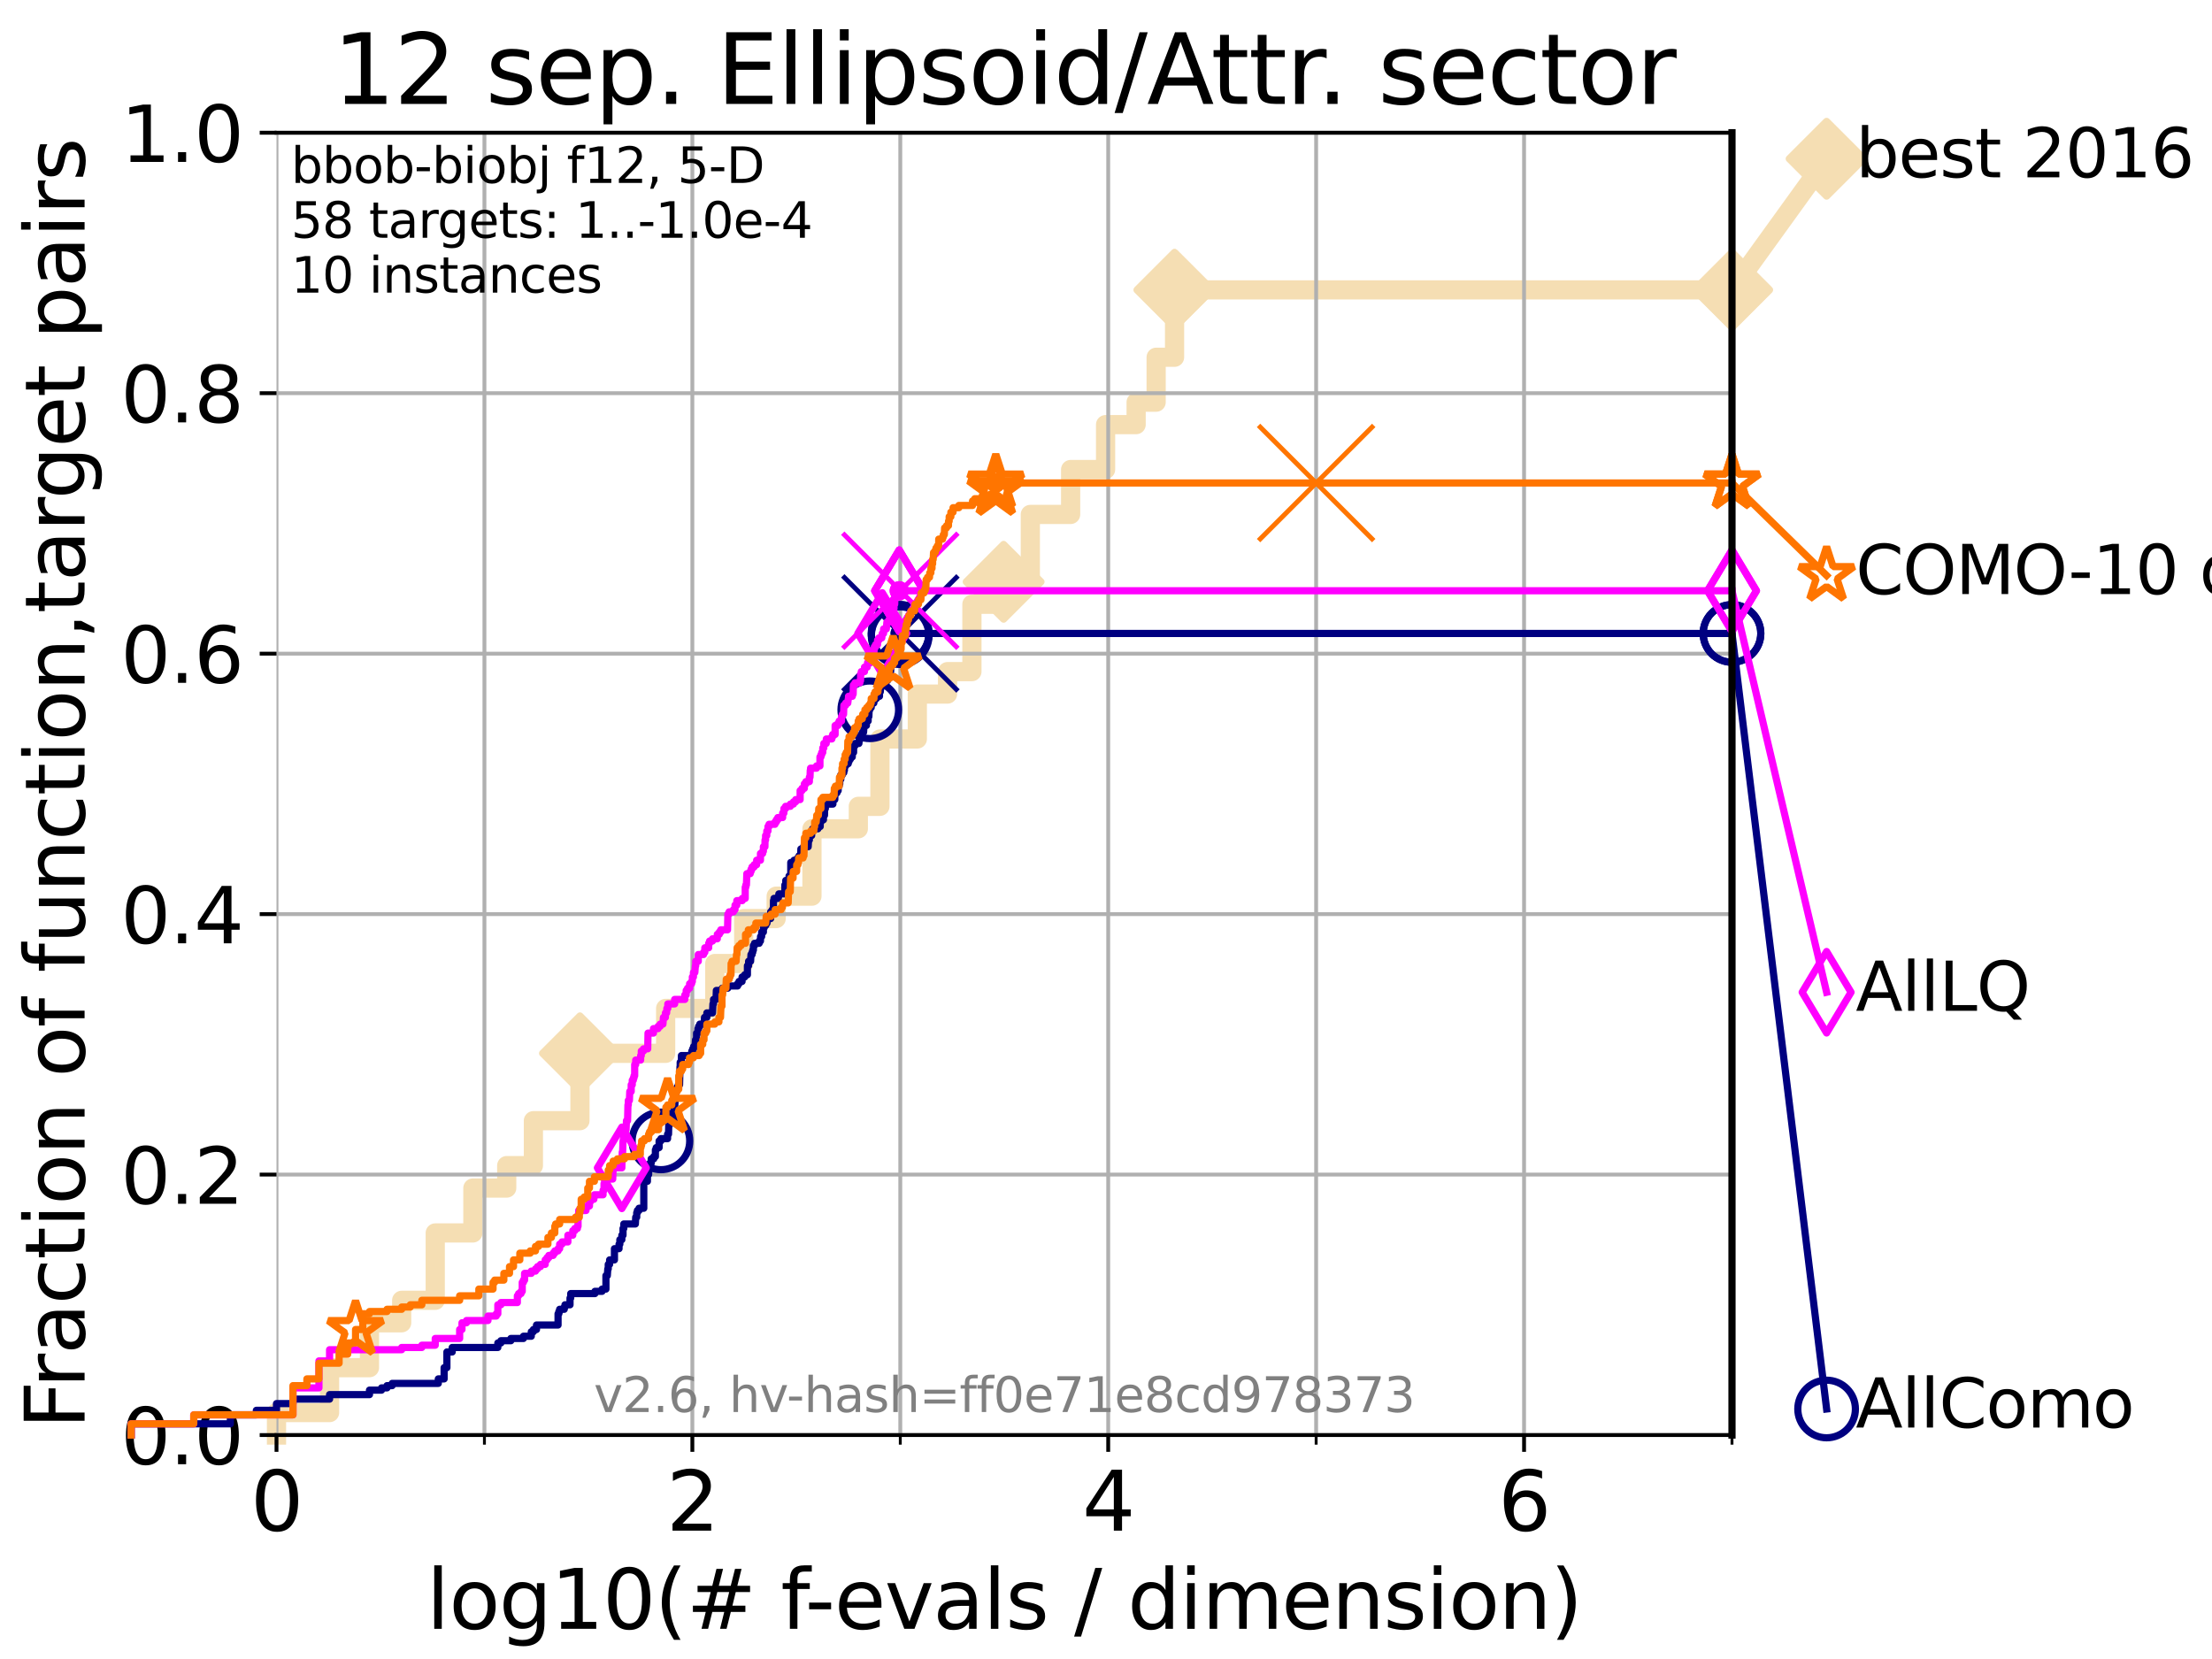 <?xml version="1.0" encoding="utf-8" standalone="no"?>
<!DOCTYPE svg PUBLIC "-//W3C//DTD SVG 1.1//EN"
  "http://www.w3.org/Graphics/SVG/1.1/DTD/svg11.dtd">
<svg xmlns:xlink="http://www.w3.org/1999/xlink" width="460.8pt" height="345.6pt" viewBox="0 0 460.8 345.6" xmlns="http://www.w3.org/2000/svg" version="1.1">
 <defs>
  <style type="text/css">*{stroke-linejoin: round; stroke-linecap: butt}</style>
 </defs>
 <g id="figure_1">
  <g id="patch_1">
   <path d="M 0 345.6 
L 460.8 345.6 
L 460.8 0 
L 0 0 
z
" style="fill: #ffffff"/>
  </g>
  <g id="axes_1">
   <g id="patch_2">
    <path d="M 57.6 298.944 
L 360.806 298.944 
L 360.806 27.648 
L 57.6 27.648 
z
" style="fill: #ffffff"/>
   </g>
   <g id="line2d_1">
    <path d="M 57.6 298.944 
L 57.6 294.266 
L 68.657 294.266 
L 68.657 284.911 
L 76.969 284.911 
L 76.969 275.556 
L 83.678 275.556 
L 83.678 270.879 
L 90.668 270.879 
L 90.668 256.846 
L 98.51 256.846 
L 98.51 247.491 
L 105.559 247.491 
L 105.559 242.814 
L 111.117 242.814 
L 111.117 233.459 
L 120.814 233.459 
L 120.814 219.426 
L 138.668 219.426 
L 138.668 210.071 
L 148.904 210.071 
L 148.904 200.716 
L 154.929 200.716 
L 154.929 191.361 
L 161.692 191.361 
L 161.692 186.684 
L 169.145 186.684 
L 169.145 172.651 
L 178.806 172.651 
L 178.806 167.974 
L 183.306 167.974 
L 183.306 153.941 
L 191.097 153.941 
L 191.097 144.586 
L 197.39 144.586 
L 197.39 139.908 
L 202.468 139.908 
L 202.468 125.876 
L 209.071 125.876 
L 209.071 121.198 
L 214.636 121.198 
L 214.636 107.166 
L 223.031 107.166 
L 223.031 97.811 
L 230.313 97.811 
L 230.313 88.456 
L 236.678 88.456 
L 236.678 83.778 
L 240.847 83.778 
L 240.847 74.423 
L 244.683 74.423 
L 244.683 60.391 
L 360.806 60.391 
" style="fill: none; stroke: #f5deb3; stroke-width: 4; stroke-linecap: square"/>
   </g>
   <g id="line2d_2">
    <defs>
     <path id="mb9b302e1b5" d="M -0 7.778 
L 7.778 0 
L 0 -7.778 
L -7.778 -0 
z
" style="stroke: #f5deb3; stroke-width: 1.5; stroke-linejoin: miter"/>
    </defs>
    <g>
     <use xlink:href="#mb9b302e1b5" x="120.814" y="219.426" style="fill: #f5deb3; stroke: #f5deb3; stroke-width: 1.5; stroke-linejoin: miter"/>
     <use xlink:href="#mb9b302e1b5" x="209.071" y="121.198" style="fill: #f5deb3; stroke: #f5deb3; stroke-width: 1.5; stroke-linejoin: miter"/>
     <use xlink:href="#mb9b302e1b5" x="244.683" y="60.391" style="fill: #f5deb3; stroke: #f5deb3; stroke-width: 1.5; stroke-linejoin: miter"/>
     <use xlink:href="#mb9b302e1b5" x="244.683" y="60.391" style="fill: #f5deb3; stroke: #f5deb3; stroke-width: 1.5; stroke-linejoin: miter"/>
     <use xlink:href="#mb9b302e1b5" x="360.806" y="60.391" style="fill: #f5deb3; stroke: #f5deb3; stroke-width: 1.5; stroke-linejoin: miter"/>
    </g>
   </g>
   <g id="line2d_3">
    <path style="fill: none; stroke: #f5deb3; stroke-width: 4; stroke-linecap: square"/>
    <g/>
   </g>
   <g id="line2d_4">
    <path d="M 360.806 60.391 
L 380.515 33.074 
" style="fill: none; stroke: #f5deb3; stroke-width: 4; stroke-linecap: square"/>
    <g>
     <use xlink:href="#mb9b302e1b5" x="360.806" y="60.391" style="fill: #f5deb3; stroke: #f5deb3; stroke-width: 1.5; stroke-linejoin: miter"/>
     <use xlink:href="#mb9b302e1b5" x="380.515" y="33.074" style="fill: #f5deb3; stroke: #f5deb3; stroke-width: 1.5; stroke-linejoin: miter"/>
    </g>
   </g>
   <g id="matplotlib.axis_1">
    <g id="xtick_1">
     <g id="line2d_5">
      <path d="M 57.6 298.944 
L 57.6 27.648 
" clip-path="url(#p7d6bf02403)" style="fill: none; stroke: #b0b0b0; stroke-width: 0.8; stroke-linecap: square"/>
     </g>
     <g id="line2d_6">
      <defs>
       <path id="me7825ce8a7" d="M 0 0 
L 0 3.5 
" style="stroke: #000000; stroke-width: 0.8"/>
      </defs>
      <g>
       <use xlink:href="#me7825ce8a7" x="57.6" y="298.944" style="stroke: #000000; stroke-width: 0.8"/>
      </g>
     </g>
     <g id="text_1">
      <!-- 0 -->
      <g transform="translate(52.192 318.861) scale(0.17 -0.17)">
       <defs>
        <path id="DejaVuSans-30" d="M 2034 4250 
Q 1547 4250 1301 3770 
Q 1056 3291 1056 2328 
Q 1056 1369 1301 889 
Q 1547 409 2034 409 
Q 2525 409 2770 889 
Q 3016 1369 3016 2328 
Q 3016 3291 2770 3770 
Q 2525 4250 2034 4250 
z
M 2034 4750 
Q 2819 4750 3233 4129 
Q 3647 3509 3647 2328 
Q 3647 1150 3233 529 
Q 2819 -91 2034 -91 
Q 1250 -91 836 529 
Q 422 1150 422 2328 
Q 422 3509 836 4129 
Q 1250 4750 2034 4750 
z
" transform="scale(0.016)"/>
       </defs>
       <use xlink:href="#DejaVuSans-30"/>
      </g>
     </g>
    </g>
    <g id="xtick_2">
     <g id="line2d_7">
      <path d="M 144.23 298.944 
L 144.23 27.648 
" clip-path="url(#p7d6bf02403)" style="fill: none; stroke: #b0b0b0; stroke-width: 0.8; stroke-linecap: square"/>
     </g>
     <g id="line2d_8">
      <g>
       <use xlink:href="#me7825ce8a7" x="144.23" y="298.944" style="stroke: #000000; stroke-width: 0.8"/>
      </g>
     </g>
     <g id="text_2">
      <!-- 2 -->
      <g transform="translate(138.822 318.861) scale(0.17 -0.17)">
       <defs>
        <path id="DejaVuSans-32" d="M 1228 531 
L 3431 531 
L 3431 0 
L 469 0 
L 469 531 
Q 828 903 1448 1529 
Q 2069 2156 2228 2338 
Q 2531 2678 2651 2914 
Q 2772 3150 2772 3378 
Q 2772 3750 2511 3984 
Q 2250 4219 1831 4219 
Q 1534 4219 1204 4116 
Q 875 4013 500 3803 
L 500 4441 
Q 881 4594 1212 4672 
Q 1544 4750 1819 4750 
Q 2544 4750 2975 4387 
Q 3406 4025 3406 3419 
Q 3406 3131 3298 2873 
Q 3191 2616 2906 2266 
Q 2828 2175 2409 1742 
Q 1991 1309 1228 531 
z
" transform="scale(0.016)"/>
       </defs>
       <use xlink:href="#DejaVuSans-32"/>
      </g>
     </g>
    </g>
    <g id="xtick_3">
     <g id="line2d_9">
      <path d="M 230.861 298.944 
L 230.861 27.648 
" clip-path="url(#p7d6bf02403)" style="fill: none; stroke: #b0b0b0; stroke-width: 0.8; stroke-linecap: square"/>
     </g>
     <g id="line2d_10">
      <g>
       <use xlink:href="#me7825ce8a7" x="230.861" y="298.944" style="stroke: #000000; stroke-width: 0.8"/>
      </g>
     </g>
     <g id="text_3">
      <!-- 4 -->
      <g transform="translate(225.453 318.861) scale(0.17 -0.17)">
       <defs>
        <path id="DejaVuSans-34" d="M 2419 4116 
L 825 1625 
L 2419 1625 
L 2419 4116 
z
M 2253 4666 
L 3047 4666 
L 3047 1625 
L 3713 1625 
L 3713 1100 
L 3047 1100 
L 3047 0 
L 2419 0 
L 2419 1100 
L 313 1100 
L 313 1709 
L 2253 4666 
z
" transform="scale(0.016)"/>
       </defs>
       <use xlink:href="#DejaVuSans-34"/>
      </g>
     </g>
    </g>
    <g id="xtick_4">
     <g id="line2d_11">
      <path d="M 317.491 298.944 
L 317.491 27.648 
" clip-path="url(#p7d6bf02403)" style="fill: none; stroke: #b0b0b0; stroke-width: 0.8; stroke-linecap: square"/>
     </g>
     <g id="line2d_12">
      <g>
       <use xlink:href="#me7825ce8a7" x="317.491" y="298.944" style="stroke: #000000; stroke-width: 0.8"/>
      </g>
     </g>
     <g id="text_4">
      <!-- 6 -->
      <g transform="translate(312.083 318.861) scale(0.17 -0.17)">
       <defs>
        <path id="DejaVuSans-36" d="M 2113 2584 
Q 1688 2584 1439 2293 
Q 1191 2003 1191 1497 
Q 1191 994 1439 701 
Q 1688 409 2113 409 
Q 2538 409 2786 701 
Q 3034 994 3034 1497 
Q 3034 2003 2786 2293 
Q 2538 2584 2113 2584 
z
M 3366 4563 
L 3366 3988 
Q 3128 4100 2886 4159 
Q 2644 4219 2406 4219 
Q 1781 4219 1451 3797 
Q 1122 3375 1075 2522 
Q 1259 2794 1537 2939 
Q 1816 3084 2150 3084 
Q 2853 3084 3261 2657 
Q 3669 2231 3669 1497 
Q 3669 778 3244 343 
Q 2819 -91 2113 -91 
Q 1303 -91 875 529 
Q 447 1150 447 2328 
Q 447 3434 972 4092 
Q 1497 4750 2381 4750 
Q 2619 4750 2861 4703 
Q 3103 4656 3366 4563 
z
" transform="scale(0.016)"/>
       </defs>
       <use xlink:href="#DejaVuSans-36"/>
      </g>
     </g>
    </g>
    <g id="xtick_5">
     <g id="line2d_13">
      <path d="M 100.915 298.944 
L 100.915 27.648 
" clip-path="url(#p7d6bf02403)" style="fill: none; stroke: #b0b0b0; stroke-width: 0.8; stroke-linecap: square"/>
     </g>
     <g id="line2d_14">
      <defs>
       <path id="mb9e1860a76" d="M 0 0 
L 0 2 
" style="stroke: #000000; stroke-width: 0.6"/>
      </defs>
      <g>
       <use xlink:href="#mb9e1860a76" x="100.915" y="298.944" style="stroke: #000000; stroke-width: 0.6"/>
      </g>
     </g>
    </g>
    <g id="xtick_6">
     <g id="line2d_15">
      <path d="M 187.546 298.944 
L 187.546 27.648 
" clip-path="url(#p7d6bf02403)" style="fill: none; stroke: #b0b0b0; stroke-width: 0.8; stroke-linecap: square"/>
     </g>
     <g id="line2d_16">
      <g>
       <use xlink:href="#mb9e1860a76" x="187.546" y="298.944" style="stroke: #000000; stroke-width: 0.6"/>
      </g>
     </g>
    </g>
    <g id="xtick_7">
     <g id="line2d_17">
      <path d="M 274.176 298.944 
L 274.176 27.648 
" clip-path="url(#p7d6bf02403)" style="fill: none; stroke: #b0b0b0; stroke-width: 0.8; stroke-linecap: square"/>
     </g>
     <g id="line2d_18">
      <g>
       <use xlink:href="#mb9e1860a76" x="274.176" y="298.944" style="stroke: #000000; stroke-width: 0.6"/>
      </g>
     </g>
    </g>
    <g id="xtick_8">
     <g id="line2d_19">
      <path d="M 360.806 298.944 
L 360.806 27.648 
" clip-path="url(#p7d6bf02403)" style="fill: none; stroke: #b0b0b0; stroke-width: 0.8; stroke-linecap: square"/>
     </g>
     <g id="line2d_20">
      <g>
       <use xlink:href="#mb9e1860a76" x="360.806" y="298.944" style="stroke: #000000; stroke-width: 0.6"/>
      </g>
     </g>
    </g>
    <g id="text_5">
     <!-- log10(# f-evals / dimension) -->
     <g transform="translate(88.823 339.314) scale(0.17 -0.17)">
      <defs>
       <path id="DejaVuSans-6c" d="M 603 4863 
L 1178 4863 
L 1178 0 
L 603 0 
L 603 4863 
z
" transform="scale(0.016)"/>
       <path id="DejaVuSans-6f" d="M 1959 3097 
Q 1497 3097 1228 2736 
Q 959 2375 959 1747 
Q 959 1119 1226 758 
Q 1494 397 1959 397 
Q 2419 397 2687 759 
Q 2956 1122 2956 1747 
Q 2956 2369 2687 2733 
Q 2419 3097 1959 3097 
z
M 1959 3584 
Q 2709 3584 3137 3096 
Q 3566 2609 3566 1747 
Q 3566 888 3137 398 
Q 2709 -91 1959 -91 
Q 1206 -91 779 398 
Q 353 888 353 1747 
Q 353 2609 779 3096 
Q 1206 3584 1959 3584 
z
" transform="scale(0.016)"/>
       <path id="DejaVuSans-67" d="M 2906 1791 
Q 2906 2416 2648 2759 
Q 2391 3103 1925 3103 
Q 1463 3103 1205 2759 
Q 947 2416 947 1791 
Q 947 1169 1205 825 
Q 1463 481 1925 481 
Q 2391 481 2648 825 
Q 2906 1169 2906 1791 
z
M 3481 434 
Q 3481 -459 3084 -895 
Q 2688 -1331 1869 -1331 
Q 1566 -1331 1297 -1286 
Q 1028 -1241 775 -1147 
L 775 -588 
Q 1028 -725 1275 -790 
Q 1522 -856 1778 -856 
Q 2344 -856 2625 -561 
Q 2906 -266 2906 331 
L 2906 616 
Q 2728 306 2450 153 
Q 2172 0 1784 0 
Q 1141 0 747 490 
Q 353 981 353 1791 
Q 353 2603 747 3093 
Q 1141 3584 1784 3584 
Q 2172 3584 2450 3431 
Q 2728 3278 2906 2969 
L 2906 3500 
L 3481 3500 
L 3481 434 
z
" transform="scale(0.016)"/>
       <path id="DejaVuSans-31" d="M 794 531 
L 1825 531 
L 1825 4091 
L 703 3866 
L 703 4441 
L 1819 4666 
L 2450 4666 
L 2450 531 
L 3481 531 
L 3481 0 
L 794 0 
L 794 531 
z
" transform="scale(0.016)"/>
       <path id="DejaVuSans-28" d="M 1984 4856 
Q 1566 4138 1362 3434 
Q 1159 2731 1159 2009 
Q 1159 1288 1364 580 
Q 1569 -128 1984 -844 
L 1484 -844 
Q 1016 -109 783 600 
Q 550 1309 550 2009 
Q 550 2706 781 3412 
Q 1013 4119 1484 4856 
L 1984 4856 
z
" transform="scale(0.016)"/>
       <path id="DejaVuSans-23" d="M 3272 2816 
L 2363 2816 
L 2100 1772 
L 3016 1772 
L 3272 2816 
z
M 2803 4594 
L 2478 3297 
L 3391 3297 
L 3719 4594 
L 4219 4594 
L 3897 3297 
L 4872 3297 
L 4872 2816 
L 3775 2816 
L 3519 1772 
L 4513 1772 
L 4513 1294 
L 3397 1294 
L 3072 0 
L 2572 0 
L 2894 1294 
L 1978 1294 
L 1656 0 
L 1153 0 
L 1478 1294 
L 494 1294 
L 494 1772 
L 1594 1772 
L 1856 2816 
L 850 2816 
L 850 3297 
L 1978 3297 
L 2297 4594 
L 2803 4594 
z
" transform="scale(0.016)"/>
       <path id="DejaVuSans-20" transform="scale(0.016)"/>
       <path id="DejaVuSans-66" d="M 2375 4863 
L 2375 4384 
L 1825 4384 
Q 1516 4384 1395 4259 
Q 1275 4134 1275 3809 
L 1275 3500 
L 2222 3500 
L 2222 3053 
L 1275 3053 
L 1275 0 
L 697 0 
L 697 3053 
L 147 3053 
L 147 3500 
L 697 3500 
L 697 3744 
Q 697 4328 969 4595 
Q 1241 4863 1831 4863 
L 2375 4863 
z
" transform="scale(0.016)"/>
       <path id="DejaVuSans-2d" d="M 313 2009 
L 1997 2009 
L 1997 1497 
L 313 1497 
L 313 2009 
z
" transform="scale(0.016)"/>
       <path id="DejaVuSans-65" d="M 3597 1894 
L 3597 1613 
L 953 1613 
Q 991 1019 1311 708 
Q 1631 397 2203 397 
Q 2534 397 2845 478 
Q 3156 559 3463 722 
L 3463 178 
Q 3153 47 2828 -22 
Q 2503 -91 2169 -91 
Q 1331 -91 842 396 
Q 353 884 353 1716 
Q 353 2575 817 3079 
Q 1281 3584 2069 3584 
Q 2775 3584 3186 3129 
Q 3597 2675 3597 1894 
z
M 3022 2063 
Q 3016 2534 2758 2815 
Q 2500 3097 2075 3097 
Q 1594 3097 1305 2825 
Q 1016 2553 972 2059 
L 3022 2063 
z
" transform="scale(0.016)"/>
       <path id="DejaVuSans-76" d="M 191 3500 
L 800 3500 
L 1894 563 
L 2988 3500 
L 3597 3500 
L 2284 0 
L 1503 0 
L 191 3500 
z
" transform="scale(0.016)"/>
       <path id="DejaVuSans-61" d="M 2194 1759 
Q 1497 1759 1228 1600 
Q 959 1441 959 1056 
Q 959 750 1161 570 
Q 1363 391 1709 391 
Q 2188 391 2477 730 
Q 2766 1069 2766 1631 
L 2766 1759 
L 2194 1759 
z
M 3341 1997 
L 3341 0 
L 2766 0 
L 2766 531 
Q 2569 213 2275 61 
Q 1981 -91 1556 -91 
Q 1019 -91 701 211 
Q 384 513 384 1019 
Q 384 1609 779 1909 
Q 1175 2209 1959 2209 
L 2766 2209 
L 2766 2266 
Q 2766 2663 2505 2880 
Q 2244 3097 1772 3097 
Q 1472 3097 1187 3025 
Q 903 2953 641 2809 
L 641 3341 
Q 956 3463 1253 3523 
Q 1550 3584 1831 3584 
Q 2591 3584 2966 3190 
Q 3341 2797 3341 1997 
z
" transform="scale(0.016)"/>
       <path id="DejaVuSans-73" d="M 2834 3397 
L 2834 2853 
Q 2591 2978 2328 3040 
Q 2066 3103 1784 3103 
Q 1356 3103 1142 2972 
Q 928 2841 928 2578 
Q 928 2378 1081 2264 
Q 1234 2150 1697 2047 
L 1894 2003 
Q 2506 1872 2764 1633 
Q 3022 1394 3022 966 
Q 3022 478 2636 193 
Q 2250 -91 1575 -91 
Q 1294 -91 989 -36 
Q 684 19 347 128 
L 347 722 
Q 666 556 975 473 
Q 1284 391 1588 391 
Q 1994 391 2212 530 
Q 2431 669 2431 922 
Q 2431 1156 2273 1281 
Q 2116 1406 1581 1522 
L 1381 1569 
Q 847 1681 609 1914 
Q 372 2147 372 2553 
Q 372 3047 722 3315 
Q 1072 3584 1716 3584 
Q 2034 3584 2315 3537 
Q 2597 3491 2834 3397 
z
" transform="scale(0.016)"/>
       <path id="DejaVuSans-2f" d="M 1625 4666 
L 2156 4666 
L 531 -594 
L 0 -594 
L 1625 4666 
z
" transform="scale(0.016)"/>
       <path id="DejaVuSans-64" d="M 2906 2969 
L 2906 4863 
L 3481 4863 
L 3481 0 
L 2906 0 
L 2906 525 
Q 2725 213 2448 61 
Q 2172 -91 1784 -91 
Q 1150 -91 751 415 
Q 353 922 353 1747 
Q 353 2572 751 3078 
Q 1150 3584 1784 3584 
Q 2172 3584 2448 3432 
Q 2725 3281 2906 2969 
z
M 947 1747 
Q 947 1113 1208 752 
Q 1469 391 1925 391 
Q 2381 391 2643 752 
Q 2906 1113 2906 1747 
Q 2906 2381 2643 2742 
Q 2381 3103 1925 3103 
Q 1469 3103 1208 2742 
Q 947 2381 947 1747 
z
" transform="scale(0.016)"/>
       <path id="DejaVuSans-69" d="M 603 3500 
L 1178 3500 
L 1178 0 
L 603 0 
L 603 3500 
z
M 603 4863 
L 1178 4863 
L 1178 4134 
L 603 4134 
L 603 4863 
z
" transform="scale(0.016)"/>
       <path id="DejaVuSans-6d" d="M 3328 2828 
Q 3544 3216 3844 3400 
Q 4144 3584 4550 3584 
Q 5097 3584 5394 3201 
Q 5691 2819 5691 2113 
L 5691 0 
L 5113 0 
L 5113 2094 
Q 5113 2597 4934 2840 
Q 4756 3084 4391 3084 
Q 3944 3084 3684 2787 
Q 3425 2491 3425 1978 
L 3425 0 
L 2847 0 
L 2847 2094 
Q 2847 2600 2669 2842 
Q 2491 3084 2119 3084 
Q 1678 3084 1418 2786 
Q 1159 2488 1159 1978 
L 1159 0 
L 581 0 
L 581 3500 
L 1159 3500 
L 1159 2956 
Q 1356 3278 1631 3431 
Q 1906 3584 2284 3584 
Q 2666 3584 2933 3390 
Q 3200 3197 3328 2828 
z
" transform="scale(0.016)"/>
       <path id="DejaVuSans-6e" d="M 3513 2113 
L 3513 0 
L 2938 0 
L 2938 2094 
Q 2938 2591 2744 2837 
Q 2550 3084 2163 3084 
Q 1697 3084 1428 2787 
Q 1159 2491 1159 1978 
L 1159 0 
L 581 0 
L 581 3500 
L 1159 3500 
L 1159 2956 
Q 1366 3272 1645 3428 
Q 1925 3584 2291 3584 
Q 2894 3584 3203 3211 
Q 3513 2838 3513 2113 
z
" transform="scale(0.016)"/>
       <path id="DejaVuSans-29" d="M 513 4856 
L 1013 4856 
Q 1481 4119 1714 3412 
Q 1947 2706 1947 2009 
Q 1947 1309 1714 600 
Q 1481 -109 1013 -844 
L 513 -844 
Q 928 -128 1133 580 
Q 1338 1288 1338 2009 
Q 1338 2731 1133 3434 
Q 928 4138 513 4856 
z
" transform="scale(0.016)"/>
      </defs>
      <use xlink:href="#DejaVuSans-6c"/>
      <use xlink:href="#DejaVuSans-6f" x="27.783"/>
      <use xlink:href="#DejaVuSans-67" x="88.965"/>
      <use xlink:href="#DejaVuSans-31" x="152.441"/>
      <use xlink:href="#DejaVuSans-30" x="216.064"/>
      <use xlink:href="#DejaVuSans-28" x="279.688"/>
      <use xlink:href="#DejaVuSans-23" x="318.701"/>
      <use xlink:href="#DejaVuSans-20" x="402.49"/>
      <use xlink:href="#DejaVuSans-66" x="434.277"/>
      <use xlink:href="#DejaVuSans-2d" x="463.982"/>
      <use xlink:href="#DejaVuSans-65" x="500.066"/>
      <use xlink:href="#DejaVuSans-76" x="561.59"/>
      <use xlink:href="#DejaVuSans-61" x="620.77"/>
      <use xlink:href="#DejaVuSans-6c" x="682.049"/>
      <use xlink:href="#DejaVuSans-73" x="709.832"/>
      <use xlink:href="#DejaVuSans-20" x="761.932"/>
      <use xlink:href="#DejaVuSans-2f" x="793.719"/>
      <use xlink:href="#DejaVuSans-20" x="827.41"/>
      <use xlink:href="#DejaVuSans-64" x="859.197"/>
      <use xlink:href="#DejaVuSans-69" x="922.674"/>
      <use xlink:href="#DejaVuSans-6d" x="950.457"/>
      <use xlink:href="#DejaVuSans-65" x="1047.869"/>
      <use xlink:href="#DejaVuSans-6e" x="1109.393"/>
      <use xlink:href="#DejaVuSans-73" x="1172.771"/>
      <use xlink:href="#DejaVuSans-69" x="1224.871"/>
      <use xlink:href="#DejaVuSans-6f" x="1252.654"/>
      <use xlink:href="#DejaVuSans-6e" x="1313.836"/>
      <use xlink:href="#DejaVuSans-29" x="1377.215"/>
     </g>
    </g>
   </g>
   <g id="matplotlib.axis_2">
    <g id="ytick_1">
     <g id="line2d_21">
      <path d="M 57.6 298.944 
L 360.806 298.944 
" clip-path="url(#p7d6bf02403)" style="fill: none; stroke: #b0b0b0; stroke-width: 0.8; stroke-linecap: square"/>
     </g>
     <g id="line2d_22">
      <defs>
       <path id="m34192fe451" d="M 0 0 
L -3.5 0 
" style="stroke: #000000; stroke-width: 0.8"/>
      </defs>
      <g>
       <use xlink:href="#m34192fe451" x="57.6" y="298.944" style="stroke: #000000; stroke-width: 0.8"/>
      </g>
     </g>
     <g id="text_6">
      <!-- 0.0 -->
      <g transform="translate(25.155 305.023) scale(0.16 -0.16)">
       <defs>
        <path id="DejaVuSans-2e" d="M 684 794 
L 1344 794 
L 1344 0 
L 684 0 
L 684 794 
z
" transform="scale(0.016)"/>
       </defs>
       <use xlink:href="#DejaVuSans-30"/>
       <use xlink:href="#DejaVuSans-2e" x="63.623"/>
       <use xlink:href="#DejaVuSans-30" x="95.41"/>
      </g>
     </g>
    </g>
    <g id="ytick_2">
     <g id="line2d_23">
      <path d="M 57.6 244.685 
L 360.806 244.685 
" clip-path="url(#p7d6bf02403)" style="fill: none; stroke: #b0b0b0; stroke-width: 0.8; stroke-linecap: square"/>
     </g>
     <g id="line2d_24">
      <g>
       <use xlink:href="#m34192fe451" x="57.6" y="244.685" style="stroke: #000000; stroke-width: 0.8"/>
      </g>
     </g>
     <g id="text_7">
      <!-- 0.2 -->
      <g transform="translate(25.155 250.764) scale(0.16 -0.16)">
       <use xlink:href="#DejaVuSans-30"/>
       <use xlink:href="#DejaVuSans-2e" x="63.623"/>
       <use xlink:href="#DejaVuSans-32" x="95.41"/>
      </g>
     </g>
    </g>
    <g id="ytick_3">
     <g id="line2d_25">
      <path d="M 57.6 190.426 
L 360.806 190.426 
" clip-path="url(#p7d6bf02403)" style="fill: none; stroke: #b0b0b0; stroke-width: 0.8; stroke-linecap: square"/>
     </g>
     <g id="line2d_26">
      <g>
       <use xlink:href="#m34192fe451" x="57.6" y="190.426" style="stroke: #000000; stroke-width: 0.8"/>
      </g>
     </g>
     <g id="text_8">
      <!-- 0.4 -->
      <g transform="translate(25.155 196.504) scale(0.16 -0.16)">
       <use xlink:href="#DejaVuSans-30"/>
       <use xlink:href="#DejaVuSans-2e" x="63.623"/>
       <use xlink:href="#DejaVuSans-34" x="95.41"/>
      </g>
     </g>
    </g>
    <g id="ytick_4">
     <g id="line2d_27">
      <path d="M 57.6 136.166 
L 360.806 136.166 
" clip-path="url(#p7d6bf02403)" style="fill: none; stroke: #b0b0b0; stroke-width: 0.8; stroke-linecap: square"/>
     </g>
     <g id="line2d_28">
      <g>
       <use xlink:href="#m34192fe451" x="57.6" y="136.166" style="stroke: #000000; stroke-width: 0.8"/>
      </g>
     </g>
     <g id="text_9">
      <!-- 0.6 -->
      <g transform="translate(25.155 142.245) scale(0.16 -0.16)">
       <use xlink:href="#DejaVuSans-30"/>
       <use xlink:href="#DejaVuSans-2e" x="63.623"/>
       <use xlink:href="#DejaVuSans-36" x="95.41"/>
      </g>
     </g>
    </g>
    <g id="ytick_5">
     <g id="line2d_29">
      <path d="M 57.6 81.907 
L 360.806 81.907 
" clip-path="url(#p7d6bf02403)" style="fill: none; stroke: #b0b0b0; stroke-width: 0.8; stroke-linecap: square"/>
     </g>
     <g id="line2d_30">
      <g>
       <use xlink:href="#m34192fe451" x="57.6" y="81.907" style="stroke: #000000; stroke-width: 0.8"/>
      </g>
     </g>
     <g id="text_10">
      <!-- 0.8 -->
      <g transform="translate(25.155 87.986) scale(0.16 -0.16)">
       <defs>
        <path id="DejaVuSans-38" d="M 2034 2216 
Q 1584 2216 1326 1975 
Q 1069 1734 1069 1313 
Q 1069 891 1326 650 
Q 1584 409 2034 409 
Q 2484 409 2743 651 
Q 3003 894 3003 1313 
Q 3003 1734 2745 1975 
Q 2488 2216 2034 2216 
z
M 1403 2484 
Q 997 2584 770 2862 
Q 544 3141 544 3541 
Q 544 4100 942 4425 
Q 1341 4750 2034 4750 
Q 2731 4750 3128 4425 
Q 3525 4100 3525 3541 
Q 3525 3141 3298 2862 
Q 3072 2584 2669 2484 
Q 3125 2378 3379 2068 
Q 3634 1759 3634 1313 
Q 3634 634 3220 271 
Q 2806 -91 2034 -91 
Q 1263 -91 848 271 
Q 434 634 434 1313 
Q 434 1759 690 2068 
Q 947 2378 1403 2484 
z
M 1172 3481 
Q 1172 3119 1398 2916 
Q 1625 2713 2034 2713 
Q 2441 2713 2670 2916 
Q 2900 3119 2900 3481 
Q 2900 3844 2670 4047 
Q 2441 4250 2034 4250 
Q 1625 4250 1398 4047 
Q 1172 3844 1172 3481 
z
" transform="scale(0.016)"/>
       </defs>
       <use xlink:href="#DejaVuSans-30"/>
       <use xlink:href="#DejaVuSans-2e" x="63.623"/>
       <use xlink:href="#DejaVuSans-38" x="95.41"/>
      </g>
     </g>
    </g>
    <g id="ytick_6">
     <g id="line2d_31">
      <path d="M 57.6 27.648 
L 360.806 27.648 
" clip-path="url(#p7d6bf02403)" style="fill: none; stroke: #b0b0b0; stroke-width: 0.8; stroke-linecap: square"/>
     </g>
     <g id="line2d_32">
      <g>
       <use xlink:href="#m34192fe451" x="57.6" y="27.648" style="stroke: #000000; stroke-width: 0.8"/>
      </g>
     </g>
     <g id="text_11">
      <!-- 1.0 -->
      <g transform="translate(25.155 33.727) scale(0.16 -0.16)">
       <use xlink:href="#DejaVuSans-31"/>
       <use xlink:href="#DejaVuSans-2e" x="63.623"/>
       <use xlink:href="#DejaVuSans-30" x="95.41"/>
      </g>
     </g>
    </g>
    <g id="text_12">
     <!-- Fraction of function,target pairs -->
     <g transform="translate(17.62 297.681) rotate(-90) scale(0.17 -0.17)">
      <defs>
       <path id="DejaVuSans-46" d="M 628 4666 
L 3309 4666 
L 3309 4134 
L 1259 4134 
L 1259 2759 
L 3109 2759 
L 3109 2228 
L 1259 2228 
L 1259 0 
L 628 0 
L 628 4666 
z
" transform="scale(0.016)"/>
       <path id="DejaVuSans-72" d="M 2631 2963 
Q 2534 3019 2420 3045 
Q 2306 3072 2169 3072 
Q 1681 3072 1420 2755 
Q 1159 2438 1159 1844 
L 1159 0 
L 581 0 
L 581 3500 
L 1159 3500 
L 1159 2956 
Q 1341 3275 1631 3429 
Q 1922 3584 2338 3584 
Q 2397 3584 2469 3576 
Q 2541 3569 2628 3553 
L 2631 2963 
z
" transform="scale(0.016)"/>
       <path id="DejaVuSans-63" d="M 3122 3366 
L 3122 2828 
Q 2878 2963 2633 3030 
Q 2388 3097 2138 3097 
Q 1578 3097 1268 2742 
Q 959 2388 959 1747 
Q 959 1106 1268 751 
Q 1578 397 2138 397 
Q 2388 397 2633 464 
Q 2878 531 3122 666 
L 3122 134 
Q 2881 22 2623 -34 
Q 2366 -91 2075 -91 
Q 1284 -91 818 406 
Q 353 903 353 1747 
Q 353 2603 823 3093 
Q 1294 3584 2113 3584 
Q 2378 3584 2631 3529 
Q 2884 3475 3122 3366 
z
" transform="scale(0.016)"/>
       <path id="DejaVuSans-74" d="M 1172 4494 
L 1172 3500 
L 2356 3500 
L 2356 3053 
L 1172 3053 
L 1172 1153 
Q 1172 725 1289 603 
Q 1406 481 1766 481 
L 2356 481 
L 2356 0 
L 1766 0 
Q 1100 0 847 248 
Q 594 497 594 1153 
L 594 3053 
L 172 3053 
L 172 3500 
L 594 3500 
L 594 4494 
L 1172 4494 
z
" transform="scale(0.016)"/>
       <path id="DejaVuSans-75" d="M 544 1381 
L 544 3500 
L 1119 3500 
L 1119 1403 
Q 1119 906 1312 657 
Q 1506 409 1894 409 
Q 2359 409 2629 706 
Q 2900 1003 2900 1516 
L 2900 3500 
L 3475 3500 
L 3475 0 
L 2900 0 
L 2900 538 
Q 2691 219 2414 64 
Q 2138 -91 1772 -91 
Q 1169 -91 856 284 
Q 544 659 544 1381 
z
M 1991 3584 
L 1991 3584 
z
" transform="scale(0.016)"/>
       <path id="DejaVuSans-2c" d="M 750 794 
L 1409 794 
L 1409 256 
L 897 -744 
L 494 -744 
L 750 256 
L 750 794 
z
" transform="scale(0.016)"/>
       <path id="DejaVuSans-70" d="M 1159 525 
L 1159 -1331 
L 581 -1331 
L 581 3500 
L 1159 3500 
L 1159 2969 
Q 1341 3281 1617 3432 
Q 1894 3584 2278 3584 
Q 2916 3584 3314 3078 
Q 3713 2572 3713 1747 
Q 3713 922 3314 415 
Q 2916 -91 2278 -91 
Q 1894 -91 1617 61 
Q 1341 213 1159 525 
z
M 3116 1747 
Q 3116 2381 2855 2742 
Q 2594 3103 2138 3103 
Q 1681 3103 1420 2742 
Q 1159 2381 1159 1747 
Q 1159 1113 1420 752 
Q 1681 391 2138 391 
Q 2594 391 2855 752 
Q 3116 1113 3116 1747 
z
" transform="scale(0.016)"/>
      </defs>
      <use xlink:href="#DejaVuSans-46"/>
      <use xlink:href="#DejaVuSans-72" x="50.27"/>
      <use xlink:href="#DejaVuSans-61" x="91.383"/>
      <use xlink:href="#DejaVuSans-63" x="152.662"/>
      <use xlink:href="#DejaVuSans-74" x="207.643"/>
      <use xlink:href="#DejaVuSans-69" x="246.852"/>
      <use xlink:href="#DejaVuSans-6f" x="274.635"/>
      <use xlink:href="#DejaVuSans-6e" x="335.816"/>
      <use xlink:href="#DejaVuSans-20" x="399.195"/>
      <use xlink:href="#DejaVuSans-6f" x="430.982"/>
      <use xlink:href="#DejaVuSans-66" x="492.164"/>
      <use xlink:href="#DejaVuSans-20" x="527.369"/>
      <use xlink:href="#DejaVuSans-66" x="559.156"/>
      <use xlink:href="#DejaVuSans-75" x="594.361"/>
      <use xlink:href="#DejaVuSans-6e" x="657.74"/>
      <use xlink:href="#DejaVuSans-63" x="721.119"/>
      <use xlink:href="#DejaVuSans-74" x="776.1"/>
      <use xlink:href="#DejaVuSans-69" x="815.309"/>
      <use xlink:href="#DejaVuSans-6f" x="843.092"/>
      <use xlink:href="#DejaVuSans-6e" x="904.273"/>
      <use xlink:href="#DejaVuSans-2c" x="967.652"/>
      <use xlink:href="#DejaVuSans-74" x="999.439"/>
      <use xlink:href="#DejaVuSans-61" x="1038.648"/>
      <use xlink:href="#DejaVuSans-72" x="1099.928"/>
      <use xlink:href="#DejaVuSans-67" x="1139.291"/>
      <use xlink:href="#DejaVuSans-65" x="1202.768"/>
      <use xlink:href="#DejaVuSans-74" x="1264.291"/>
      <use xlink:href="#DejaVuSans-20" x="1303.5"/>
      <use xlink:href="#DejaVuSans-70" x="1335.287"/>
      <use xlink:href="#DejaVuSans-61" x="1398.764"/>
      <use xlink:href="#DejaVuSans-69" x="1460.043"/>
      <use xlink:href="#DejaVuSans-72" x="1487.826"/>
      <use xlink:href="#DejaVuSans-73" x="1528.939"/>
     </g>
    </g>
   </g>
   <g id="line2d_33">
    <defs>
     <path id="me39b7b3855" d="M 0 1.5 
C 0.398 1.5 0.779 1.342 1.061 1.061 
C 1.342 0.779 1.5 0.398 1.5 0 
C 1.5 -0.398 1.342 -0.779 1.061 -1.061 
C 0.779 -1.342 0.398 -1.5 0 -1.5 
C -0.398 -1.5 -0.779 -1.342 -1.061 -1.061 
C -1.342 -0.779 -1.5 -0.398 -1.5 0 
C -1.5 0.398 -1.342 0.779 -1.061 1.061 
C -0.779 1.342 -0.398 1.5 0 1.5 
z
" style="stroke: #f5deb3"/>
    </defs>
    <g>
     <use xlink:href="#me39b7b3855" x="244.683" y="60.391" style="fill: #f5deb3; stroke: #f5deb3"/>
     <use xlink:href="#me39b7b3855" x="244.683" y="60.391" style="fill: #f5deb3; stroke: #f5deb3"/>
    </g>
   </g>
   <g id="line2d_34">
    <defs>
     <path id="m7850ea2a1f" d="M 0 1.5 
C 0.398 1.5 0.779 1.342 1.061 1.061 
C 1.342 0.779 1.5 0.398 1.5 0 
C 1.5 -0.398 1.342 -0.779 1.061 -1.061 
C 0.779 -1.342 0.398 -1.5 0 -1.5 
C -0.398 -1.5 -0.779 -1.342 -1.061 -1.061 
C -1.342 -0.779 -1.5 -0.398 -1.5 0 
C -1.5 0.398 -1.342 0.779 -1.061 1.061 
C -0.779 1.342 -0.398 1.5 0 1.5 
z
" style="stroke: #000080"/>
    </defs>
    <g>
     <use xlink:href="#m7850ea2a1f" x="187.519" y="131.957" style="fill: #000080; stroke: #000080"/>
     <use xlink:href="#m7850ea2a1f" x="187.519" y="131.957" style="fill: #000080; stroke: #000080"/>
    </g>
   </g>
   <g id="line2d_35">
    <path d="M 27.324 298.944 
L 27.324 296.605 
L 47.991 296.605 
L 47.991 294.734 
L 53.402 294.734 
L 53.402 293.799 
L 57.6 293.799 
L 57.6 292.395 
L 61.03 292.395 
L 61.03 291.46 
L 68.657 291.46 
L 68.657 290.524 
L 76.969 290.524 
L 76.969 289.589 
L 79.481 289.589 
L 79.481 289.121 
L 80.621 289.121 
L 80.621 288.653 
L 81.696 288.653 
L 81.696 288.186 
L 91.306 288.186 
L 91.306 287.25 
L 92.52 287.25 
L 92.52 284.911 
L 93.099 284.911 
L 93.099 281.637 
L 94.206 281.637 
L 94.206 280.702 
L 103.707 280.702 
L 103.707 279.766 
L 104.345 279.766 
L 104.345 279.298 
L 106.421 279.298 
L 106.421 278.831 
L 109.038 278.831 
L 109.038 278.363 
L 110.675 278.363 
L 110.675 277.427 
L 111.117 277.427 
L 111.117 276.96 
L 111.762 276.96 
L 111.762 276.024 
L 116.253 276.024 
L 116.253 273.685 
L 116.419 273.685 
L 116.419 273.218 
L 116.584 273.218 
L 116.584 272.75 
L 117.54 272.75 
L 117.54 272.282 
L 117.695 272.282 
L 117.695 271.814 
L 118.745 271.814 
L 118.745 270.411 
L 118.89 270.411 
L 118.89 269.476 
L 123.936 269.476 
L 123.936 269.008 
L 125.425 269.008 
L 125.425 268.54 
L 126.226 268.54 
L 126.226 265.734 
L 126.517 265.734 
L 126.614 264.33 
L 126.709 264.33 
L 126.709 263.395 
L 126.994 263.395 
L 126.994 262.459 
L 128.001 262.459 
L 128.001 260.121 
L 128.957 260.121 
L 128.957 259.185 
L 129.125 259.185 
L 129.125 258.25 
L 129.541 258.25 
L 129.541 257.314 
L 129.786 257.314 
L 129.786 255.911 
L 129.947 255.911 
L 129.947 254.975 
L 132.358 254.975 
L 132.429 253.572 
L 132.639 253.572 
L 132.639 252.637 
L 132.778 252.637 
L 132.778 252.169 
L 133.12 252.169 
L 133.12 251.701 
L 134.113 251.701 
L 134.113 246.088 
L 134.87 246.088 
L 134.87 244.685 
L 135.116 244.685 
L 135.177 243.282 
L 135.359 243.282 
L 135.359 242.346 
L 135.658 242.346 
L 135.658 241.411 
L 136.184 241.411 
L 136.184 240.943 
L 136.528 240.943 
L 136.528 239.54 
L 136.697 239.54 
L 136.697 239.072 
L 137.305 239.072 
L 137.305 237.669 
L 137.681 237.669 
L 137.681 237.201 
L 139.068 237.201 
L 139.068 236.265 
L 139.265 236.265 
L 139.314 234.394 
L 139.46 234.394 
L 139.508 233.459 
L 140.08 233.459 
L 140.08 232.991 
L 140.451 232.991 
L 140.451 230.184 
L 140.589 230.184 
L 140.634 229.249 
L 140.725 229.249 
L 140.771 226.91 
L 141.084 226.91 
L 141.084 226.442 
L 141.305 226.442 
L 141.305 225.975 
L 141.567 225.975 
L 141.654 222.233 
L 141.697 222.233 
L 141.697 221.297 
L 141.953 221.297 
L 141.953 219.894 
L 144.003 219.894 
L 144.003 219.426 
L 144.117 219.426 
L 144.117 218.958 
L 144.305 218.958 
L 144.305 218.491 
L 144.492 218.491 
L 144.492 218.023 
L 144.786 218.023 
L 144.896 216.62 
L 145.112 216.62 
L 145.112 215.216 
L 145.397 215.216 
L 145.397 214.281 
L 145.538 214.281 
L 145.538 213.813 
L 145.782 213.813 
L 145.782 213.345 
L 146.662 213.345 
L 146.761 211.942 
L 147.248 211.942 
L 147.248 211.007 
L 148.428 211.007 
L 148.518 209.136 
L 148.638 209.136 
L 148.638 208.2 
L 149.166 208.2 
L 149.224 206.329 
L 150.452 206.329 
L 150.452 205.861 
L 151.605 205.861 
L 151.605 205.394 
L 153.651 205.394 
L 153.651 204.926 
L 153.945 204.926 
L 153.945 204.458 
L 154.585 204.458 
L 154.585 203.523 
L 155.141 203.523 
L 155.141 203.055 
L 155.701 203.055 
L 155.701 201.184 
L 155.945 201.184 
L 155.945 200.248 
L 156.364 200.248 
L 156.443 198.845 
L 156.677 198.845 
L 156.677 198.377 
L 156.813 198.377 
L 156.813 197.91 
L 156.947 197.91 
L 156.947 196.974 
L 157.175 196.974 
L 157.175 196.506 
L 158.152 196.506 
L 158.152 196.039 
L 158.419 196.039 
L 158.437 195.103 
L 158.665 195.103 
L 158.665 194.168 
L 159.028 194.168 
L 159.028 193.232 
L 159.216 193.232 
L 159.216 192.764 
L 159.535 192.764 
L 159.535 192.297 
L 159.784 192.297 
L 159.784 191.361 
L 160.542 191.361 
L 160.542 189.958 
L 160.887 189.958 
L 160.887 189.49 
L 161.118 189.49 
L 161.133 187.619 
L 161.24 187.619 
L 161.24 187.151 
L 162.133 187.151 
L 162.133 186.684 
L 162.248 186.684 
L 162.248 186.216 
L 163.505 186.216 
L 163.505 184.345 
L 163.693 184.345 
L 163.693 183.409 
L 164.363 183.409 
L 164.376 182.474 
L 164.733 182.474 
L 164.733 179.667 
L 165.416 179.667 
L 165.416 179.2 
L 166.158 179.2 
L 166.158 178.732 
L 166.461 178.732 
L 166.461 178.264 
L 166.792 178.264 
L 166.838 176.861 
L 167.373 176.861 
L 167.373 176.393 
L 168.358 176.393 
L 168.441 174.99 
L 168.607 174.99 
L 168.607 174.054 
L 169.085 174.054 
L 169.085 173.119 
L 169.284 173.119 
L 169.284 172.651 
L 170.393 172.651 
L 170.393 172.183 
L 170.865 172.183 
L 170.865 171.248 
L 171.019 171.248 
L 171.019 170.78 
L 171.538 170.78 
L 171.538 169.845 
L 171.757 169.845 
L 171.791 168.441 
L 171.939 168.441 
L 171.956 167.506 
L 173.51 167.506 
L 173.51 166.57 
L 173.902 166.57 
L 173.933 165.167 
L 174.355 165.167 
L 174.355 164.699 
L 174.604 164.699 
L 174.604 163.764 
L 174.805 163.764 
L 174.805 163.296 
L 174.938 163.296 
L 174.938 162.36 
L 175.15 162.36 
L 175.15 161.425 
L 175.467 161.425 
L 175.467 160.957 
L 175.779 160.957 
L 175.779 160.489 
L 175.905 160.489 
L 175.905 159.554 
L 176.183 159.554 
L 176.183 159.086 
L 176.705 159.086 
L 176.705 158.618 
L 176.879 158.618 
L 176.879 158.151 
L 177.155 158.151 
L 177.155 157.683 
L 177.543 157.683 
L 177.543 156.747 
L 177.817 156.747 
L 177.829 155.344 
L 178.111 155.344 
L 178.111 154.876 
L 178.926 154.876 
L 179.032 153.941 
L 179.279 153.941 
L 179.279 153.473 
L 179.5 153.473 
L 179.5 153.005 
L 179.615 153.005 
L 179.615 152.538 
L 179.899 152.538 
L 179.99 151.134 
L 180.489 151.134 
L 180.489 150.199 
L 180.852 150.199 
L 180.852 149.263 
L 181.002 149.263 
L 181.06 147.86 
L 181.198 147.86 
L 181.198 147.392 
L 181.486 147.392 
L 181.517 146.457 
L 182.033 146.457 
L 182.033 145.989 
L 182.159 145.989 
L 182.159 145.521 
L 182.58 145.521 
L 182.58 145.054 
L 183.211 145.054 
L 183.211 144.118 
L 183.381 144.118 
L 183.446 143.183 
L 183.633 143.183 
L 183.633 142.247 
L 184.342 142.247 
L 184.342 141.779 
L 184.883 141.779 
L 184.883 141.312 
L 185.025 141.312 
L 185.025 140.844 
L 185.353 140.844 
L 185.353 139.908 
L 185.53 139.908 
L 185.61 138.505 
L 186.063 138.505 
L 186.128 136.166 
L 186.789 136.166 
L 186.856 134.295 
L 186.926 134.295 
L 186.926 133.828 
L 187.238 133.828 
L 187.238 132.892 
L 187.406 132.892 
L 187.406 132.424 
L 187.519 132.424 
L 187.519 131.957 
L 360.806 131.957 
L 360.806 131.957 
" style="fill: none; stroke: #000080; stroke-width: 1.5; stroke-linecap: square"/>
   </g>
   <g id="line2d_36">
    <defs>
     <path id="meacabc70a6" d="M 0 6 
C 1.591 6 3.117 5.368 4.243 4.243 
C 5.368 3.117 6 1.591 6 0 
C 6 -1.591 5.368 -3.117 4.243 -4.243 
C 3.117 -5.368 1.591 -6 0 -6 
C -1.591 -6 -3.117 -5.368 -4.243 -4.243 
C -5.368 -3.117 -6 -1.591 -6 0 
C -6 1.591 -5.368 3.117 -4.243 4.243 
C -3.117 5.368 -1.591 6 0 6 
z
" style="stroke: #000080; stroke-width: 1.5"/>
    </defs>
    <g>
     <use xlink:href="#meacabc70a6" x="137.681" y="237.669" style="fill-opacity: 0; stroke: #000080; stroke-width: 1.5"/>
     <use xlink:href="#meacabc70a6" x="181.198" y="147.86" style="fill-opacity: 0; stroke: #000080; stroke-width: 1.5"/>
     <use xlink:href="#meacabc70a6" x="187.519" y="132.424" style="fill-opacity: 0; stroke: #000080; stroke-width: 1.5"/>
     <use xlink:href="#meacabc70a6" x="187.519" y="131.957" style="fill-opacity: 0; stroke: #000080; stroke-width: 1.5"/>
     <use xlink:href="#meacabc70a6" x="187.519" y="131.957" style="fill-opacity: 0; stroke: #000080; stroke-width: 1.5"/>
     <use xlink:href="#meacabc70a6" x="360.806" y="131.957" style="fill-opacity: 0; stroke: #000080; stroke-width: 1.5"/>
    </g>
   </g>
   <g id="line2d_37">
    <path style="fill: none; stroke: #000080; stroke-width: 1.5; stroke-linecap: square"/>
    <g/>
   </g>
   <g id="line2d_38">
    <path d="M 187.564 131.957 
" clip-path="url(#p7d6bf02403)" style="fill: none; stroke: #000080; stroke-width: 1.5; stroke-linecap: square"/>
    <defs>
     <path id="m93ffb061b8" d="M -12 12 
L 12 -12 
M -12 -12 
L 12 12 
" style="stroke: #000080"/>
    </defs>
    <g clip-path="url(#p7d6bf02403)">
     <use xlink:href="#m93ffb061b8" x="187.564" y="131.957" style="fill: #000080; stroke: #000080"/>
    </g>
   </g>
   <g id="line2d_39">
    <defs>
     <path id="md1533cc0d9" d="M 0 1.5 
C 0.398 1.5 0.779 1.342 1.061 1.061 
C 1.342 0.779 1.5 0.398 1.5 0 
C 1.5 -0.398 1.342 -0.779 1.061 -1.061 
C 0.779 -1.342 0.398 -1.5 0 -1.5 
C -0.398 -1.5 -0.779 -1.342 -1.061 -1.061 
C -1.342 -0.779 -1.5 -0.398 -1.5 0 
C -1.5 0.398 -1.342 0.779 -1.061 1.061 
C -0.779 1.342 -0.398 1.5 0 1.5 
z
" style="stroke: #ff00ff"/>
    </defs>
    <g>
     <use xlink:href="#md1533cc0d9" x="187.326" y="123.069" style="fill: #ff00ff; stroke: #ff00ff"/>
     <use xlink:href="#md1533cc0d9" x="187.326" y="123.069" style="fill: #ff00ff; stroke: #ff00ff"/>
    </g>
   </g>
   <g id="line2d_40">
    <path d="M 27.324 298.944 
L 27.324 296.605 
L 40.363 296.605 
L 40.363 294.734 
L 61.03 294.734 
L 61.03 289.121 
L 66.441 289.121 
L 66.441 283.508 
L 68.657 283.508 
L 68.657 281.169 
L 83.678 281.169 
L 83.678 280.702 
L 87.876 280.702 
L 87.876 280.234 
L 90.668 280.234 
L 90.668 278.831 
L 95.753 278.831 
L 95.753 276.96 
L 96.241 276.96 
L 96.241 275.556 
L 97.182 275.556 
L 97.182 275.089 
L 101.653 275.089 
L 101.653 274.153 
L 103.38 274.153 
L 103.38 273.685 
L 103.707 273.685 
L 103.707 271.814 
L 104.345 271.814 
L 104.345 271.347 
L 107.775 271.347 
L 107.775 269.943 
L 108.034 269.943 
L 108.034 269.476 
L 108.543 269.476 
L 108.543 269.008 
L 108.792 269.008 
L 108.792 267.137 
L 109.038 267.137 
L 109.038 266.669 
L 109.28 266.669 
L 109.28 265.266 
L 110.675 265.266 
L 110.675 264.798 
L 111.55 264.798 
L 111.55 264.33 
L 111.972 264.33 
L 111.972 263.863 
L 112.589 263.863 
L 112.589 263.395 
L 113.574 263.395 
L 113.574 262.459 
L 113.954 262.459 
L 113.954 261.992 
L 114.327 261.992 
L 114.327 261.524 
L 115.227 261.524 
L 115.227 261.056 
L 115.576 261.056 
L 115.576 260.588 
L 116.253 260.588 
L 116.253 260.121 
L 116.584 260.121 
L 116.584 259.185 
L 117.068 259.185 
L 117.068 258.717 
L 118.302 258.717 
L 118.302 257.314 
L 119.319 257.314 
L 119.319 256.379 
L 119.739 256.379 
L 119.739 255.911 
L 120.284 255.911 
L 120.284 255.443 
L 120.418 255.443 
L 120.418 253.104 
L 120.551 253.104 
L 120.551 252.169 
L 122.077 252.169 
L 122.077 251.701 
L 122.199 251.701 
L 122.199 251.233 
L 122.796 251.233 
L 122.796 250.298 
L 123.03 250.298 
L 123.03 249.83 
L 123.714 249.83 
L 123.714 249.362 
L 123.825 249.362 
L 123.825 248.895 
L 125.628 248.895 
L 125.628 247.959 
L 125.83 247.959 
L 125.83 246.556 
L 126.029 246.556 
L 126.029 246.088 
L 126.226 246.088 
L 126.226 245.62 
L 127.641 245.62 
L 127.731 243.282 
L 129.541 243.282 
L 129.623 240.007 
L 129.704 240.007 
L 129.786 237.669 
L 129.866 237.669 
L 129.866 236.265 
L 130.027 236.265 
L 130.027 235.33 
L 130.423 235.33 
L 130.502 233.459 
L 130.734 233.459 
L 130.811 230.184 
L 130.888 230.184 
L 130.888 229.249 
L 131.116 229.249 
L 131.191 227.378 
L 131.49 227.378 
L 131.49 225.975 
L 131.711 225.975 
L 131.711 225.039 
L 131.929 225.039 
L 131.929 224.571 
L 132.073 224.571 
L 132.073 224.104 
L 132.216 224.104 
L 132.216 221.765 
L 132.429 221.765 
L 132.429 220.829 
L 133.457 220.829 
L 133.457 219.894 
L 133.59 219.894 
L 133.59 218.958 
L 134.048 218.958 
L 134.048 218.491 
L 134.932 218.491 
L 134.993 215.216 
L 136.127 215.216 
L 136.127 214.281 
L 137.086 214.281 
L 137.086 213.813 
L 137.521 213.813 
L 137.521 213.345 
L 138.103 213.345 
L 138.207 211.942 
L 138.617 211.942 
L 138.617 211.007 
L 138.869 211.007 
L 138.919 210.071 
L 139.117 210.071 
L 139.117 209.136 
L 140.543 209.136 
L 140.543 208.2 
L 142.662 208.2 
L 142.662 207.265 
L 142.946 207.265 
L 142.946 206.329 
L 143.226 206.329 
L 143.226 205.861 
L 143.657 205.861 
L 143.657 204.926 
L 144.079 204.926 
L 144.079 204.458 
L 144.23 204.458 
L 144.23 203.523 
L 144.455 203.523 
L 144.455 202.587 
L 144.75 202.587 
L 144.859 201.184 
L 144.932 201.184 
L 144.932 200.248 
L 145.468 200.248 
L 145.468 198.845 
L 146.563 198.845 
L 146.563 198.377 
L 146.827 198.377 
L 146.827 197.442 
L 147.629 197.442 
L 147.629 196.506 
L 147.816 196.506 
L 147.816 196.039 
L 148.428 196.039 
L 148.428 195.571 
L 149.425 195.571 
L 149.425 194.635 
L 149.848 194.635 
L 149.848 194.168 
L 150.152 194.168 
L 150.152 193.7 
L 151.554 193.7 
L 151.631 190.426 
L 151.883 190.426 
L 151.883 189.958 
L 152.788 189.958 
L 152.788 189.49 
L 153.119 189.49 
L 153.119 188.555 
L 153.49 188.555 
L 153.49 187.619 
L 154.628 187.619 
L 154.628 187.151 
L 155.246 187.151 
L 155.246 184.813 
L 155.371 184.813 
L 155.371 184.345 
L 155.495 184.345 
L 155.578 182.006 
L 156.285 182.006 
L 156.285 181.538 
L 156.462 181.538 
L 156.462 181.071 
L 156.658 181.071 
L 156.658 180.603 
L 157.1 180.603 
L 157.1 180.135 
L 157.624 180.135 
L 157.624 179.2 
L 158.419 179.2 
L 158.419 177.796 
L 158.873 177.796 
L 158.873 177.329 
L 159.028 177.329 
L 159.028 176.393 
L 159.351 176.393 
L 159.368 174.99 
L 159.485 174.99 
L 159.485 174.054 
L 159.734 174.054 
L 159.734 173.119 
L 159.98 173.119 
L 159.98 172.183 
L 160.207 172.183 
L 160.207 171.716 
L 161.437 171.716 
L 161.437 171.248 
L 161.721 171.248 
L 161.721 170.78 
L 162.031 170.78 
L 162.031 170.312 
L 163.04 170.312 
L 163.04 169.377 
L 163.301 169.377 
L 163.301 168.441 
L 163.653 168.441 
L 163.653 167.974 
L 164.644 167.974 
L 164.644 167.506 
L 165.294 167.506 
L 165.294 167.038 
L 165.755 167.038 
L 165.755 166.57 
L 166.679 166.57 
L 166.679 164.699 
L 167.074 164.699 
L 167.074 164.232 
L 167.559 164.232 
L 167.559 163.296 
L 167.883 163.296 
L 167.883 162.828 
L 168.607 162.828 
L 168.607 161.893 
L 168.74 161.893 
L 168.791 160.489 
L 168.852 160.489 
L 168.852 160.022 
L 170.101 160.022 
L 170.101 159.554 
L 170.81 159.554 
L 170.81 157.683 
L 171.019 157.683 
L 171.019 157.215 
L 171.182 157.215 
L 171.182 156.747 
L 171.396 156.747 
L 171.396 155.812 
L 171.617 155.812 
L 171.617 154.876 
L 172.119 154.876 
L 172.136 153.941 
L 173.286 153.941 
L 173.286 153.473 
L 173.462 153.473 
L 173.462 153.005 
L 173.972 153.005 
L 173.972 151.134 
L 174.559 151.134 
L 174.559 150.667 
L 174.82 150.667 
L 174.82 150.199 
L 175.302 150.199 
L 175.302 149.263 
L 175.481 149.263 
L 175.481 148.796 
L 175.73 148.796 
L 175.793 146.925 
L 176.169 146.925 
L 176.169 146.457 
L 176.611 146.457 
L 176.719 145.521 
L 176.759 145.521 
L 176.759 145.054 
L 177.556 145.054 
L 177.556 144.586 
L 177.728 144.586 
L 177.772 142.715 
L 178.092 142.715 
L 178.092 142.247 
L 179.133 142.247 
L 179.133 141.779 
L 179.273 141.779 
L 179.285 140.376 
L 179.425 140.376 
L 179.425 139.908 
L 180.09 139.908 
L 180.09 138.973 
L 180.658 138.973 
L 180.728 138.037 
L 181.387 138.037 
L 181.402 136.634 
L 182.018 136.634 
L 182.099 135.231 
L 182.139 135.231 
L 182.139 134.763 
L 182.398 134.763 
L 182.398 134.295 
L 182.804 134.295 
L 182.804 133.36 
L 183.087 133.36 
L 183.087 132.892 
L 183.693 132.892 
L 183.794 131.957 
L 184.063 131.957 
L 184.063 131.021 
L 184.638 131.021 
L 184.748 129.618 
L 185.171 129.618 
L 185.171 129.15 
L 185.593 129.15 
L 185.593 128.215 
L 185.734 128.215 
L 185.747 126.811 
L 186.237 126.811 
L 186.237 125.876 
L 186.382 125.876 
L 186.442 124.005 
L 186.676 124.005 
L 186.676 123.537 
L 187.326 123.537 
L 187.326 123.069 
L 360.806 123.069 
L 360.806 123.069 
" style="fill: none; stroke: #ff00ff; stroke-width: 1.5; stroke-linecap: square"/>
   </g>
   <g id="line2d_41">
    <defs>
     <path id="m5d5d12c325" d="M -0 8.485 
L 5.091 0 
L 0 -8.485 
L -5.091 -0 
z
" style="stroke: #ff00ff; stroke-width: 1.5; stroke-linejoin: miter"/>
    </defs>
    <g>
     <use xlink:href="#m5d5d12c325" x="129.541" y="243.282" style="fill-opacity: 0; stroke: #ff00ff; stroke-width: 1.5; stroke-linejoin: miter"/>
     <use xlink:href="#m5d5d12c325" x="183.794" y="131.957" style="fill-opacity: 0; stroke: #ff00ff; stroke-width: 1.5; stroke-linejoin: miter"/>
     <use xlink:href="#m5d5d12c325" x="187.326" y="123.069" style="fill-opacity: 0; stroke: #ff00ff; stroke-width: 1.5; stroke-linejoin: miter"/>
     <use xlink:href="#m5d5d12c325" x="187.326" y="123.069" style="fill-opacity: 0; stroke: #ff00ff; stroke-width: 1.5; stroke-linejoin: miter"/>
     <use xlink:href="#m5d5d12c325" x="187.326" y="123.069" style="fill-opacity: 0; stroke: #ff00ff; stroke-width: 1.5; stroke-linejoin: miter"/>
     <use xlink:href="#m5d5d12c325" x="360.806" y="123.069" style="fill-opacity: 0; stroke: #ff00ff; stroke-width: 1.5; stroke-linejoin: miter"/>
    </g>
   </g>
   <g id="line2d_42">
    <path style="fill: none; stroke: #ff00ff; stroke-width: 1.5; stroke-linecap: square"/>
    <g/>
   </g>
   <g id="line2d_43">
    <path d="M 187.557 123.069 
" clip-path="url(#p7d6bf02403)" style="fill: none; stroke: #ff00ff; stroke-width: 1.5; stroke-linecap: square"/>
    <defs>
     <path id="m788c3a770b" d="M -12 12 
L 12 -12 
M -12 -12 
L 12 12 
" style="stroke: #ff00ff"/>
    </defs>
    <g clip-path="url(#p7d6bf02403)">
     <use xlink:href="#m788c3a770b" x="187.557" y="123.069" style="fill: #ff00ff; stroke: #ff00ff"/>
    </g>
   </g>
   <g id="line2d_44">
    <defs>
     <path id="m279bffe3b5" d="M 0 1.5 
C 0.398 1.5 0.779 1.342 1.061 1.061 
C 1.342 0.779 1.5 0.398 1.5 0 
C 1.5 -0.398 1.342 -0.779 1.061 -1.061 
C 0.779 -1.342 0.398 -1.5 0 -1.5 
C -0.398 -1.5 -0.779 -1.342 -1.061 -1.061 
C -1.342 -0.779 -1.5 -0.398 -1.5 0 
C -1.5 0.398 -1.342 0.779 -1.061 1.061 
C -0.779 1.342 -0.398 1.5 0 1.5 
z
" style="stroke: #ff7500"/>
    </defs>
    <g>
     <use xlink:href="#m279bffe3b5" x="207.442" y="100.617" style="fill: #ff7500; stroke: #ff7500"/>
     <use xlink:href="#m279bffe3b5" x="207.442" y="100.617" style="fill: #ff7500; stroke: #ff7500"/>
    </g>
   </g>
   <g id="line2d_45">
    <path d="M 27.324 298.944 
L 27.324 296.605 
L 40.363 296.605 
L 40.363 294.734 
L 61.03 294.734 
L 61.03 288.653 
L 63.93 288.653 
L 63.93 287.25 
L 66.441 287.25 
L 66.441 283.976 
L 70.639 283.976 
L 70.639 282.105 
L 72.432 282.105 
L 72.432 279.766 
L 74.069 279.766 
L 74.069 276.96 
L 75.575 276.96 
L 75.575 273.685 
L 76.969 273.685 
L 76.969 273.218 
L 80.621 273.218 
L 80.621 272.75 
L 83.678 272.75 
L 83.678 272.282 
L 85.471 272.282 
L 85.471 271.814 
L 87.876 271.814 
L 87.876 270.879 
L 95.753 270.879 
L 95.753 269.943 
L 99.751 269.943 
L 99.751 268.54 
L 102.708 268.54 
L 102.708 267.137 
L 103.047 267.137 
L 103.047 266.669 
L 104.962 266.669 
L 104.962 265.266 
L 106.138 265.266 
L 106.138 263.863 
L 106.974 263.863 
L 106.974 262.459 
L 108.29 262.459 
L 108.29 261.056 
L 110.449 261.056 
L 110.449 260.588 
L 111.55 260.588 
L 111.55 259.653 
L 112.18 259.653 
L 112.18 259.185 
L 114.142 259.185 
L 114.142 257.782 
L 114.872 257.782 
L 114.872 256.846 
L 115.576 256.846 
L 115.576 255.443 
L 115.747 255.443 
L 115.747 254.975 
L 116.584 254.975 
L 116.584 254.04 
L 119.876 254.04 
L 119.876 253.572 
L 120.683 253.572 
L 120.683 252.637 
L 120.814 252.637 
L 120.814 251.701 
L 121.073 251.701 
L 121.073 249.83 
L 121.707 249.83 
L 121.707 249.362 
L 122.44 249.362 
L 122.44 247.491 
L 122.796 247.491 
L 122.796 246.088 
L 123.825 246.088 
L 123.825 245.153 
L 126.709 245.153 
L 126.709 243.749 
L 126.994 243.749 
L 126.994 242.814 
L 127.731 242.814 
L 127.731 241.878 
L 128.615 241.878 
L 128.615 241.411 
L 130.107 241.411 
L 130.107 240.943 
L 132.145 240.943 
L 132.145 240.475 
L 133.39 240.475 
L 133.39 239.072 
L 133.524 239.072 
L 133.524 238.604 
L 133.656 238.604 
L 133.656 237.669 
L 134.241 237.669 
L 134.241 237.201 
L 135.116 237.201 
L 135.116 236.265 
L 135.298 236.265 
L 135.298 235.798 
L 135.717 235.798 
L 135.717 235.33 
L 137.196 235.33 
L 137.196 233.927 
L 137.359 233.927 
L 137.359 233.459 
L 137.681 233.459 
L 137.681 232.991 
L 138.718 232.991 
L 138.718 230.652 
L 139.068 230.652 
L 139.068 230.184 
L 139.938 230.184 
L 139.938 229.249 
L 140.173 229.249 
L 140.173 228.781 
L 140.359 228.781 
L 140.359 227.846 
L 140.771 227.846 
L 140.771 227.378 
L 141.084 227.378 
L 141.084 226.91 
L 141.393 226.91 
L 141.393 224.104 
L 141.524 224.104 
L 141.524 223.168 
L 141.953 223.168 
L 141.953 222.7 
L 142.207 222.7 
L 142.207 221.765 
L 143.423 221.765 
L 143.423 221.297 
L 143.619 221.297 
L 143.619 220.362 
L 144.455 220.362 
L 144.455 219.894 
L 145.643 219.894 
L 145.643 219.426 
L 145.955 219.426 
L 145.955 217.555 
L 146.396 217.555 
L 146.396 216.62 
L 146.662 216.62 
L 146.662 215.216 
L 147.022 215.216 
L 147.022 214.749 
L 147.248 214.749 
L 147.248 213.345 
L 148.904 213.345 
L 148.904 212.878 
L 149.764 212.878 
L 149.764 211.942 
L 150.097 211.942 
L 150.18 209.603 
L 150.398 209.603 
L 150.398 207.265 
L 150.533 207.265 
L 150.64 205.861 
L 151.22 205.861 
L 151.298 203.99 
L 151.908 203.99 
L 151.908 203.523 
L 152.082 203.523 
L 152.082 203.055 
L 152.279 203.055 
L 152.304 200.716 
L 152.499 200.716 
L 152.499 200.248 
L 153.352 200.248 
L 153.421 198.845 
L 153.513 198.845 
L 153.559 197.442 
L 153.922 197.442 
L 153.922 196.974 
L 154.389 196.974 
L 154.389 196.506 
L 155.308 196.506 
L 155.308 194.635 
L 155.884 194.635 
L 155.884 193.7 
L 157.023 193.7 
L 157.023 193.232 
L 157.457 193.232 
L 157.457 192.297 
L 159.519 192.297 
L 159.619 190.893 
L 160.637 190.893 
L 160.637 190.426 
L 161.482 190.426 
L 161.482 189.49 
L 162.733 189.49 
L 162.733 189.022 
L 162.985 189.022 
L 163.081 188.087 
L 164.194 188.087 
L 164.272 185.748 
L 164.619 185.748 
L 164.695 182.942 
L 165.208 182.942 
L 165.22 181.538 
L 165.946 181.538 
L 165.969 180.135 
L 166.228 180.135 
L 166.228 179.667 
L 166.368 179.667 
L 166.368 178.732 
L 167.296 178.732 
L 167.296 178.264 
L 167.482 178.264 
L 167.581 174.522 
L 167.872 174.522 
L 167.872 173.587 
L 168.883 173.587 
L 168.883 173.119 
L 169.531 173.119 
L 169.629 172.183 
L 169.707 172.183 
L 169.707 171.248 
L 170.024 171.248 
L 170.11 170.312 
L 170.139 170.312 
L 170.139 169.845 
L 170.487 169.845 
L 170.561 168.441 
L 171.019 168.441 
L 171.019 166.57 
L 171.396 166.57 
L 171.396 166.103 
L 173.486 166.103 
L 173.486 165.635 
L 173.77 165.635 
L 173.801 164.232 
L 174.026 164.232 
L 174.026 163.764 
L 174.82 163.764 
L 174.872 161.893 
L 175.201 161.893 
L 175.201 161.425 
L 175.396 161.425 
L 175.396 160.022 
L 175.524 160.022 
L 175.524 159.086 
L 175.842 159.086 
L 175.842 158.151 
L 176.058 158.151 
L 176.058 157.215 
L 176.279 157.215 
L 176.279 156.747 
L 176.564 156.747 
L 176.618 154.409 
L 176.872 154.409 
L 176.872 153.473 
L 177.473 153.473 
L 177.473 153.005 
L 177.76 153.005 
L 177.76 152.538 
L 178.024 152.538 
L 178.024 151.602 
L 178.547 151.602 
L 178.547 151.134 
L 178.782 151.134 
L 178.782 150.199 
L 178.979 150.199 
L 178.979 149.731 
L 179.638 149.731 
L 179.718 148.796 
L 180.174 148.796 
L 180.174 147.86 
L 180.56 147.86 
L 180.56 147.392 
L 180.981 147.392 
L 180.981 146.925 
L 181.314 146.925 
L 181.314 146.457 
L 181.475 146.457 
L 181.491 145.521 
L 182.069 145.521 
L 182.069 144.586 
L 182.294 144.586 
L 182.294 144.118 
L 182.896 144.118 
L 182.896 143.183 
L 183.13 143.183 
L 183.13 142.715 
L 183.357 142.715 
L 183.357 142.247 
L 183.568 142.247 
L 183.568 141.779 
L 184.364 141.779 
L 184.364 140.844 
L 184.691 140.844 
L 184.691 140.376 
L 184.887 140.376 
L 184.887 139.908 
L 185.239 139.908 
L 185.239 138.973 
L 185.63 138.973 
L 185.63 138.505 
L 186.051 138.505 
L 186.051 138.037 
L 186.362 138.037 
L 186.362 137.102 
L 186.813 137.102 
L 186.813 136.634 
L 187.277 136.634 
L 187.277 135.699 
L 187.572 135.699 
L 187.572 135.231 
L 187.718 135.231 
L 187.729 133.828 
L 187.94 133.828 
L 187.962 132.424 
L 188.596 132.424 
L 188.596 131.021 
L 188.78 131.021 
L 188.78 130.086 
L 189 130.086 
L 189 129.15 
L 189.249 129.15 
L 189.325 128.215 
L 189.741 128.215 
L 189.741 127.279 
L 190.531 127.279 
L 190.605 125.876 
L 191.339 125.876 
L 191.36 124.94 
L 191.845 124.94 
L 191.893 123.537 
L 192.487 123.537 
L 192.487 123.069 
L 192.717 123.069 
L 192.717 122.602 
L 192.873 122.602 
L 192.933 120.731 
L 193.219 120.731 
L 193.219 120.263 
L 193.629 120.263 
L 193.683 119.327 
L 193.921 119.327 
L 193.921 118.392 
L 194.155 118.392 
L 194.155 117.456 
L 194.282 117.456 
L 194.282 116.521 
L 194.397 116.521 
L 194.47 115.118 
L 194.824 115.118 
L 194.824 114.65 
L 194.981 114.65 
L 194.981 114.182 
L 195.266 114.182 
L 195.266 113.714 
L 195.536 113.714 
L 195.553 112.311 
L 196.354 112.311 
L 196.354 111.843 
L 196.509 111.843 
L 196.509 111.376 
L 196.723 111.376 
L 196.78 109.972 
L 197.184 109.972 
L 197.184 109.505 
L 197.585 109.505 
L 197.594 108.569 
L 197.73 108.569 
L 197.73 107.634 
L 198.081 107.634 
L 198.081 106.698 
L 198.538 106.698 
L 198.538 105.763 
L 199.748 105.763 
L 199.748 105.295 
L 202.595 105.295 
L 202.595 104.359 
L 203.056 104.359 
L 203.056 103.892 
L 206.298 103.892 
L 206.298 102.956 
L 207.2 102.956 
L 207.2 102.021 
L 207.442 102.021 
L 207.442 100.617 
L 360.806 100.617 
L 360.806 100.617 
" style="fill: none; stroke: #ff7500; stroke-width: 1.5; stroke-linecap: square"/>
   </g>
   <g id="line2d_46">
    <defs>
     <path id="m5ccfcd8099" d="M 0 -6 
L -1.347 -1.854 
L -5.706 -1.854 
L -2.18 0.708 
L -3.527 4.854 
L -0 2.292 
L 3.527 4.854 
L 2.18 0.708 
L 5.706 -1.854 
L 1.347 -1.854 
z
" style="stroke: #ff7500; stroke-width: 1.5; stroke-linejoin: bevel"/>
    </defs>
    <g>
     <use xlink:href="#m5ccfcd8099" x="74.069" y="276.96" style="fill-opacity: 0; stroke: #ff7500; stroke-width: 1.5; stroke-linejoin: bevel"/>
     <use xlink:href="#m5ccfcd8099" x="139.068" y="230.652" style="fill-opacity: 0; stroke: #ff7500; stroke-width: 1.5; stroke-linejoin: bevel"/>
     <use xlink:href="#m5ccfcd8099" x="186.051" y="138.505" style="fill-opacity: 0; stroke: #ff7500; stroke-width: 1.5; stroke-linejoin: bevel"/>
     <use xlink:href="#m5ccfcd8099" x="207.442" y="102.021" style="fill-opacity: 0; stroke: #ff7500; stroke-width: 1.5; stroke-linejoin: bevel"/>
     <use xlink:href="#m5ccfcd8099" x="207.442" y="100.617" style="fill-opacity: 0; stroke: #ff7500; stroke-width: 1.5; stroke-linejoin: bevel"/>
     <use xlink:href="#m5ccfcd8099" x="360.806" y="100.617" style="fill-opacity: 0; stroke: #ff7500; stroke-width: 1.5; stroke-linejoin: bevel"/>
    </g>
   </g>
   <g id="line2d_47">
    <path style="fill: none; stroke: #ff7500; stroke-width: 1.5; stroke-linecap: square"/>
    <g/>
   </g>
   <g id="line2d_48">
    <path d="M 274.176 100.617 
" clip-path="url(#p7d6bf02403)" style="fill: none; stroke: #ff7500; stroke-width: 1.5; stroke-linecap: square"/>
    <defs>
     <path id="m8091704ce0" d="M -12 12 
L 12 -12 
M -12 -12 
L 12 12 
" style="stroke: #ff7500"/>
    </defs>
    <g clip-path="url(#p7d6bf02403)">
     <use xlink:href="#m8091704ce0" x="274.176" y="100.617" style="fill: #ff7500; stroke: #ff7500"/>
    </g>
   </g>
   <g id="line2d_49">
    <path d="M 360.806 131.957 
L 380.515 293.518 
" style="fill: none; stroke: #000080; stroke-width: 1.5; stroke-linecap: square"/>
    <g>
     <use xlink:href="#meacabc70a6" x="360.806" y="131.957" style="fill-opacity: 0; stroke: #000080; stroke-width: 1.5"/>
     <use xlink:href="#meacabc70a6" x="380.515" y="293.518" style="fill-opacity: 0; stroke: #000080; stroke-width: 1.5"/>
    </g>
   </g>
   <g id="line2d_50">
    <path d="M 360.806 123.069 
L 380.515 206.703 
" style="fill: none; stroke: #ff00ff; stroke-width: 1.5; stroke-linecap: square"/>
    <g>
     <use xlink:href="#m5d5d12c325" x="360.806" y="123.069" style="fill-opacity: 0; stroke: #ff00ff; stroke-width: 1.5; stroke-linejoin: miter"/>
     <use xlink:href="#m5d5d12c325" x="380.515" y="206.703" style="fill-opacity: 0; stroke: #ff00ff; stroke-width: 1.5; stroke-linejoin: miter"/>
    </g>
   </g>
   <g id="line2d_51">
    <path d="M 360.806 100.617 
L 380.515 119.889 
" style="fill: none; stroke: #ff7500; stroke-width: 1.5; stroke-linecap: square"/>
    <g>
     <use xlink:href="#m5ccfcd8099" x="360.806" y="100.617" style="fill-opacity: 0; stroke: #ff7500; stroke-width: 1.5; stroke-linejoin: bevel"/>
     <use xlink:href="#m5ccfcd8099" x="380.515" y="119.889" style="fill-opacity: 0; stroke: #ff7500; stroke-width: 1.5; stroke-linejoin: bevel"/>
    </g>
   </g>
   <g id="line2d_52">
    <path d="M 360.806 298.944 
L 360.806 27.648 
" style="fill: none; stroke: #000000; stroke-width: 1.5; stroke-linecap: square"/>
   </g>
   <g id="patch_3">
    <path d="M 57.6 298.944 
L 360.806 298.944 
" style="fill: none; stroke: #000000; stroke-width: 0.8; stroke-linejoin: miter; stroke-linecap: square"/>
   </g>
   <g id="patch_4">
    <path d="M 57.6 27.648 
L 360.806 27.648 
" style="fill: none; stroke: #000000; stroke-width: 0.8; stroke-linejoin: miter; stroke-linecap: square"/>
   </g>
   <g id="text_13">
    <!-- AllComo -->
    <g transform="translate(386.579 297.381) scale(0.14 -0.14)">
     <defs>
      <path id="DejaVuSans-41" d="M 2188 4044 
L 1331 1722 
L 3047 1722 
L 2188 4044 
z
M 1831 4666 
L 2547 4666 
L 4325 0 
L 3669 0 
L 3244 1197 
L 1141 1197 
L 716 0 
L 50 0 
L 1831 4666 
z
" transform="scale(0.016)"/>
      <path id="DejaVuSans-43" d="M 4122 4306 
L 4122 3641 
Q 3803 3938 3442 4084 
Q 3081 4231 2675 4231 
Q 1875 4231 1450 3742 
Q 1025 3253 1025 2328 
Q 1025 1406 1450 917 
Q 1875 428 2675 428 
Q 3081 428 3442 575 
Q 3803 722 4122 1019 
L 4122 359 
Q 3791 134 3420 21 
Q 3050 -91 2638 -91 
Q 1578 -91 968 557 
Q 359 1206 359 2328 
Q 359 3453 968 4101 
Q 1578 4750 2638 4750 
Q 3056 4750 3426 4639 
Q 3797 4528 4122 4306 
z
" transform="scale(0.016)"/>
     </defs>
     <use xlink:href="#DejaVuSans-41"/>
     <use xlink:href="#DejaVuSans-6c" x="68.408"/>
     <use xlink:href="#DejaVuSans-6c" x="96.191"/>
     <use xlink:href="#DejaVuSans-43" x="123.975"/>
     <use xlink:href="#DejaVuSans-6f" x="193.799"/>
     <use xlink:href="#DejaVuSans-6d" x="254.98"/>
     <use xlink:href="#DejaVuSans-6f" x="352.393"/>
    </g>
   </g>
   <g id="text_14">
    <!-- AllLQ -->
    <g transform="translate(386.579 210.566) scale(0.14 -0.14)">
     <defs>
      <path id="DejaVuSans-4c" d="M 628 4666 
L 1259 4666 
L 1259 531 
L 3531 531 
L 3531 0 
L 628 0 
L 628 4666 
z
" transform="scale(0.016)"/>
      <path id="DejaVuSans-51" d="M 2522 4238 
Q 1834 4238 1429 3725 
Q 1025 3213 1025 2328 
Q 1025 1447 1429 934 
Q 1834 422 2522 422 
Q 3209 422 3611 934 
Q 4013 1447 4013 2328 
Q 4013 3213 3611 3725 
Q 3209 4238 2522 4238 
z
M 3406 84 
L 4238 -825 
L 3475 -825 
L 2784 -78 
Q 2681 -84 2626 -87 
Q 2572 -91 2522 -91 
Q 1538 -91 948 567 
Q 359 1225 359 2328 
Q 359 3434 948 4092 
Q 1538 4750 2522 4750 
Q 3503 4750 4090 4092 
Q 4678 3434 4678 2328 
Q 4678 1516 4351 937 
Q 4025 359 3406 84 
z
" transform="scale(0.016)"/>
     </defs>
     <use xlink:href="#DejaVuSans-41"/>
     <use xlink:href="#DejaVuSans-6c" x="68.408"/>
     <use xlink:href="#DejaVuSans-6c" x="96.191"/>
     <use xlink:href="#DejaVuSans-4c" x="123.975"/>
     <use xlink:href="#DejaVuSans-51" x="179.688"/>
    </g>
   </g>
   <g id="text_15">
    <!-- COMO-10 d -->
    <g transform="translate(386.579 123.752) scale(0.14 -0.14)">
     <defs>
      <path id="DejaVuSans-4f" d="M 2522 4238 
Q 1834 4238 1429 3725 
Q 1025 3213 1025 2328 
Q 1025 1447 1429 934 
Q 1834 422 2522 422 
Q 3209 422 3611 934 
Q 4013 1447 4013 2328 
Q 4013 3213 3611 3725 
Q 3209 4238 2522 4238 
z
M 2522 4750 
Q 3503 4750 4090 4092 
Q 4678 3434 4678 2328 
Q 4678 1225 4090 567 
Q 3503 -91 2522 -91 
Q 1538 -91 948 565 
Q 359 1222 359 2328 
Q 359 3434 948 4092 
Q 1538 4750 2522 4750 
z
" transform="scale(0.016)"/>
      <path id="DejaVuSans-4d" d="M 628 4666 
L 1569 4666 
L 2759 1491 
L 3956 4666 
L 4897 4666 
L 4897 0 
L 4281 0 
L 4281 4097 
L 3078 897 
L 2444 897 
L 1241 4097 
L 1241 0 
L 628 0 
L 628 4666 
z
" transform="scale(0.016)"/>
     </defs>
     <use xlink:href="#DejaVuSans-43"/>
     <use xlink:href="#DejaVuSans-4f" x="69.824"/>
     <use xlink:href="#DejaVuSans-4d" x="148.535"/>
     <use xlink:href="#DejaVuSans-4f" x="234.814"/>
     <use xlink:href="#DejaVuSans-2d" x="316.275"/>
     <use xlink:href="#DejaVuSans-31" x="352.359"/>
     <use xlink:href="#DejaVuSans-30" x="415.982"/>
     <use xlink:href="#DejaVuSans-20" x="479.605"/>
     <use xlink:href="#DejaVuSans-64" x="511.393"/>
    </g>
   </g>
   <g id="text_16">
    <!-- best 2016 -->
    <g transform="translate(386.579 36.937) scale(0.14 -0.14)">
     <defs>
      <path id="DejaVuSans-62" d="M 3116 1747 
Q 3116 2381 2855 2742 
Q 2594 3103 2138 3103 
Q 1681 3103 1420 2742 
Q 1159 2381 1159 1747 
Q 1159 1113 1420 752 
Q 1681 391 2138 391 
Q 2594 391 2855 752 
Q 3116 1113 3116 1747 
z
M 1159 2969 
Q 1341 3281 1617 3432 
Q 1894 3584 2278 3584 
Q 2916 3584 3314 3078 
Q 3713 2572 3713 1747 
Q 3713 922 3314 415 
Q 2916 -91 2278 -91 
Q 1894 -91 1617 61 
Q 1341 213 1159 525 
L 1159 0 
L 581 0 
L 581 4863 
L 1159 4863 
L 1159 2969 
z
" transform="scale(0.016)"/>
     </defs>
     <use xlink:href="#DejaVuSans-62"/>
     <use xlink:href="#DejaVuSans-65" x="63.477"/>
     <use xlink:href="#DejaVuSans-73" x="125"/>
     <use xlink:href="#DejaVuSans-74" x="177.1"/>
     <use xlink:href="#DejaVuSans-20" x="216.309"/>
     <use xlink:href="#DejaVuSans-32" x="248.096"/>
     <use xlink:href="#DejaVuSans-30" x="311.719"/>
     <use xlink:href="#DejaVuSans-31" x="375.342"/>
     <use xlink:href="#DejaVuSans-36" x="438.965"/>
    </g>
   </g>
   <g id="text_17">
    <!-- bbob-biobj f12, 5-D -->
    <g transform="translate(60.632 38.111) scale(0.102 -0.102)">
     <defs>
      <path id="DejaVuSans-6a" d="M 603 3500 
L 1178 3500 
L 1178 -63 
Q 1178 -731 923 -1031 
Q 669 -1331 103 -1331 
L -116 -1331 
L -116 -844 
L 38 -844 
Q 366 -844 484 -692 
Q 603 -541 603 -63 
L 603 3500 
z
M 603 4863 
L 1178 4863 
L 1178 4134 
L 603 4134 
L 603 4863 
z
" transform="scale(0.016)"/>
      <path id="DejaVuSans-35" d="M 691 4666 
L 3169 4666 
L 3169 4134 
L 1269 4134 
L 1269 2991 
Q 1406 3038 1543 3061 
Q 1681 3084 1819 3084 
Q 2600 3084 3056 2656 
Q 3513 2228 3513 1497 
Q 3513 744 3044 326 
Q 2575 -91 1722 -91 
Q 1428 -91 1123 -41 
Q 819 9 494 109 
L 494 744 
Q 775 591 1075 516 
Q 1375 441 1709 441 
Q 2250 441 2565 725 
Q 2881 1009 2881 1497 
Q 2881 1984 2565 2268 
Q 2250 2553 1709 2553 
Q 1456 2553 1204 2497 
Q 953 2441 691 2322 
L 691 4666 
z
" transform="scale(0.016)"/>
      <path id="DejaVuSans-44" d="M 1259 4147 
L 1259 519 
L 2022 519 
Q 2988 519 3436 956 
Q 3884 1394 3884 2338 
Q 3884 3275 3436 3711 
Q 2988 4147 2022 4147 
L 1259 4147 
z
M 628 4666 
L 1925 4666 
Q 3281 4666 3915 4102 
Q 4550 3538 4550 2338 
Q 4550 1131 3912 565 
Q 3275 0 1925 0 
L 628 0 
L 628 4666 
z
" transform="scale(0.016)"/>
     </defs>
     <use xlink:href="#DejaVuSans-62"/>
     <use xlink:href="#DejaVuSans-62" x="63.477"/>
     <use xlink:href="#DejaVuSans-6f" x="126.953"/>
     <use xlink:href="#DejaVuSans-62" x="188.135"/>
     <use xlink:href="#DejaVuSans-2d" x="251.611"/>
     <use xlink:href="#DejaVuSans-62" x="287.695"/>
     <use xlink:href="#DejaVuSans-69" x="351.172"/>
     <use xlink:href="#DejaVuSans-6f" x="378.955"/>
     <use xlink:href="#DejaVuSans-62" x="440.137"/>
     <use xlink:href="#DejaVuSans-6a" x="503.613"/>
     <use xlink:href="#DejaVuSans-20" x="531.396"/>
     <use xlink:href="#DejaVuSans-66" x="563.184"/>
     <use xlink:href="#DejaVuSans-31" x="598.389"/>
     <use xlink:href="#DejaVuSans-32" x="662.012"/>
     <use xlink:href="#DejaVuSans-2c" x="725.635"/>
     <use xlink:href="#DejaVuSans-20" x="757.422"/>
     <use xlink:href="#DejaVuSans-35" x="789.209"/>
     <use xlink:href="#DejaVuSans-2d" x="852.832"/>
     <use xlink:href="#DejaVuSans-44" x="888.916"/>
    </g>
    <!-- 58 targets: 1..-1.0e-4 -->
    <g transform="translate(60.632 49.533) scale(0.102 -0.102)">
     <defs>
      <path id="DejaVuSans-3a" d="M 750 794 
L 1409 794 
L 1409 0 
L 750 0 
L 750 794 
z
M 750 3309 
L 1409 3309 
L 1409 2516 
L 750 2516 
L 750 3309 
z
" transform="scale(0.016)"/>
     </defs>
     <use xlink:href="#DejaVuSans-35"/>
     <use xlink:href="#DejaVuSans-38" x="63.623"/>
     <use xlink:href="#DejaVuSans-20" x="127.246"/>
     <use xlink:href="#DejaVuSans-74" x="159.033"/>
     <use xlink:href="#DejaVuSans-61" x="198.242"/>
     <use xlink:href="#DejaVuSans-72" x="259.521"/>
     <use xlink:href="#DejaVuSans-67" x="298.885"/>
     <use xlink:href="#DejaVuSans-65" x="362.361"/>
     <use xlink:href="#DejaVuSans-74" x="423.885"/>
     <use xlink:href="#DejaVuSans-73" x="463.094"/>
     <use xlink:href="#DejaVuSans-3a" x="515.193"/>
     <use xlink:href="#DejaVuSans-20" x="548.885"/>
     <use xlink:href="#DejaVuSans-31" x="580.672"/>
     <use xlink:href="#DejaVuSans-2e" x="644.295"/>
     <use xlink:href="#DejaVuSans-2e" x="676.082"/>
     <use xlink:href="#DejaVuSans-2d" x="707.869"/>
     <use xlink:href="#DejaVuSans-31" x="743.953"/>
     <use xlink:href="#DejaVuSans-2e" x="807.576"/>
     <use xlink:href="#DejaVuSans-30" x="839.363"/>
     <use xlink:href="#DejaVuSans-65" x="902.986"/>
     <use xlink:href="#DejaVuSans-2d" x="964.51"/>
     <use xlink:href="#DejaVuSans-34" x="1000.594"/>
    </g>
    <!-- 10 instances -->
    <g transform="translate(60.632 60.955) scale(0.102 -0.102)">
     <use xlink:href="#DejaVuSans-31"/>
     <use xlink:href="#DejaVuSans-30" x="63.623"/>
     <use xlink:href="#DejaVuSans-20" x="127.246"/>
     <use xlink:href="#DejaVuSans-69" x="159.033"/>
     <use xlink:href="#DejaVuSans-6e" x="186.816"/>
     <use xlink:href="#DejaVuSans-73" x="250.195"/>
     <use xlink:href="#DejaVuSans-74" x="302.295"/>
     <use xlink:href="#DejaVuSans-61" x="341.504"/>
     <use xlink:href="#DejaVuSans-6e" x="402.783"/>
     <use xlink:href="#DejaVuSans-63" x="466.162"/>
     <use xlink:href="#DejaVuSans-65" x="521.143"/>
     <use xlink:href="#DejaVuSans-73" x="582.666"/>
    </g>
   </g>
   <g id="text_18">
    <!-- v2.6, hv-hash=ff0e71e8cd978373 -->
    <g style="fill: #808080" transform="translate(123.708 294.151) scale(0.1 -0.1)">
     <defs>
      <path id="DejaVuSans-68" d="M 3513 2113 
L 3513 0 
L 2938 0 
L 2938 2094 
Q 2938 2591 2744 2837 
Q 2550 3084 2163 3084 
Q 1697 3084 1428 2787 
Q 1159 2491 1159 1978 
L 1159 0 
L 581 0 
L 581 4863 
L 1159 4863 
L 1159 2956 
Q 1366 3272 1645 3428 
Q 1925 3584 2291 3584 
Q 2894 3584 3203 3211 
Q 3513 2838 3513 2113 
z
" transform="scale(0.016)"/>
      <path id="DejaVuSans-3d" d="M 678 2906 
L 4684 2906 
L 4684 2381 
L 678 2381 
L 678 2906 
z
M 678 1631 
L 4684 1631 
L 4684 1100 
L 678 1100 
L 678 1631 
z
" transform="scale(0.016)"/>
      <path id="DejaVuSans-37" d="M 525 4666 
L 3525 4666 
L 3525 4397 
L 1831 0 
L 1172 0 
L 2766 4134 
L 525 4134 
L 525 4666 
z
" transform="scale(0.016)"/>
      <path id="DejaVuSans-39" d="M 703 97 
L 703 672 
Q 941 559 1184 500 
Q 1428 441 1663 441 
Q 2288 441 2617 861 
Q 2947 1281 2994 2138 
Q 2813 1869 2534 1725 
Q 2256 1581 1919 1581 
Q 1219 1581 811 2004 
Q 403 2428 403 3163 
Q 403 3881 828 4315 
Q 1253 4750 1959 4750 
Q 2769 4750 3195 4129 
Q 3622 3509 3622 2328 
Q 3622 1225 3098 567 
Q 2575 -91 1691 -91 
Q 1453 -91 1209 -44 
Q 966 3 703 97 
z
M 1959 2075 
Q 2384 2075 2632 2365 
Q 2881 2656 2881 3163 
Q 2881 3666 2632 3958 
Q 2384 4250 1959 4250 
Q 1534 4250 1286 3958 
Q 1038 3666 1038 3163 
Q 1038 2656 1286 2365 
Q 1534 2075 1959 2075 
z
" transform="scale(0.016)"/>
      <path id="DejaVuSans-33" d="M 2597 2516 
Q 3050 2419 3304 2112 
Q 3559 1806 3559 1356 
Q 3559 666 3084 287 
Q 2609 -91 1734 -91 
Q 1441 -91 1130 -33 
Q 819 25 488 141 
L 488 750 
Q 750 597 1062 519 
Q 1375 441 1716 441 
Q 2309 441 2620 675 
Q 2931 909 2931 1356 
Q 2931 1769 2642 2001 
Q 2353 2234 1838 2234 
L 1294 2234 
L 1294 2753 
L 1863 2753 
Q 2328 2753 2575 2939 
Q 2822 3125 2822 3475 
Q 2822 3834 2567 4026 
Q 2313 4219 1838 4219 
Q 1578 4219 1281 4162 
Q 984 4106 628 3988 
L 628 4550 
Q 988 4650 1302 4700 
Q 1616 4750 1894 4750 
Q 2613 4750 3031 4423 
Q 3450 4097 3450 3541 
Q 3450 3153 3228 2886 
Q 3006 2619 2597 2516 
z
" transform="scale(0.016)"/>
     </defs>
     <use xlink:href="#DejaVuSans-76"/>
     <use xlink:href="#DejaVuSans-32" x="59.18"/>
     <use xlink:href="#DejaVuSans-2e" x="122.803"/>
     <use xlink:href="#DejaVuSans-36" x="154.59"/>
     <use xlink:href="#DejaVuSans-2c" x="218.213"/>
     <use xlink:href="#DejaVuSans-20" x="250"/>
     <use xlink:href="#DejaVuSans-68" x="281.787"/>
     <use xlink:href="#DejaVuSans-76" x="345.166"/>
     <use xlink:href="#DejaVuSans-2d" x="401.721"/>
     <use xlink:href="#DejaVuSans-68" x="437.805"/>
     <use xlink:href="#DejaVuSans-61" x="501.184"/>
     <use xlink:href="#DejaVuSans-73" x="562.463"/>
     <use xlink:href="#DejaVuSans-68" x="614.562"/>
     <use xlink:href="#DejaVuSans-3d" x="677.941"/>
     <use xlink:href="#DejaVuSans-66" x="761.73"/>
     <use xlink:href="#DejaVuSans-66" x="796.936"/>
     <use xlink:href="#DejaVuSans-30" x="832.141"/>
     <use xlink:href="#DejaVuSans-65" x="895.764"/>
     <use xlink:href="#DejaVuSans-37" x="957.287"/>
     <use xlink:href="#DejaVuSans-31" x="1020.91"/>
     <use xlink:href="#DejaVuSans-65" x="1084.533"/>
     <use xlink:href="#DejaVuSans-38" x="1146.057"/>
     <use xlink:href="#DejaVuSans-63" x="1209.68"/>
     <use xlink:href="#DejaVuSans-64" x="1264.66"/>
     <use xlink:href="#DejaVuSans-39" x="1328.137"/>
     <use xlink:href="#DejaVuSans-37" x="1391.76"/>
     <use xlink:href="#DejaVuSans-38" x="1455.383"/>
     <use xlink:href="#DejaVuSans-33" x="1519.006"/>
     <use xlink:href="#DejaVuSans-37" x="1582.629"/>
     <use xlink:href="#DejaVuSans-33" x="1646.252"/>
    </g>
   </g>
   <g id="text_19">
    <!-- 12 sep. Ellipsoid/Attr. sector -->
    <g transform="translate(69.336 21.648) scale(0.2 -0.2)">
     <defs>
      <path id="DejaVuSans-45" d="M 628 4666 
L 3578 4666 
L 3578 4134 
L 1259 4134 
L 1259 2753 
L 3481 2753 
L 3481 2222 
L 1259 2222 
L 1259 531 
L 3634 531 
L 3634 0 
L 628 0 
L 628 4666 
z
" transform="scale(0.016)"/>
     </defs>
     <use xlink:href="#DejaVuSans-31"/>
     <use xlink:href="#DejaVuSans-32" x="63.623"/>
     <use xlink:href="#DejaVuSans-20" x="127.246"/>
     <use xlink:href="#DejaVuSans-73" x="159.033"/>
     <use xlink:href="#DejaVuSans-65" x="211.133"/>
     <use xlink:href="#DejaVuSans-70" x="272.656"/>
     <use xlink:href="#DejaVuSans-2e" x="336.133"/>
     <use xlink:href="#DejaVuSans-20" x="367.92"/>
     <use xlink:href="#DejaVuSans-45" x="399.707"/>
     <use xlink:href="#DejaVuSans-6c" x="462.891"/>
     <use xlink:href="#DejaVuSans-6c" x="490.674"/>
     <use xlink:href="#DejaVuSans-69" x="518.457"/>
     <use xlink:href="#DejaVuSans-70" x="546.24"/>
     <use xlink:href="#DejaVuSans-73" x="609.717"/>
     <use xlink:href="#DejaVuSans-6f" x="661.816"/>
     <use xlink:href="#DejaVuSans-69" x="722.998"/>
     <use xlink:href="#DejaVuSans-64" x="750.781"/>
     <use xlink:href="#DejaVuSans-2f" x="814.258"/>
     <use xlink:href="#DejaVuSans-41" x="847.949"/>
     <use xlink:href="#DejaVuSans-74" x="914.607"/>
     <use xlink:href="#DejaVuSans-74" x="953.816"/>
     <use xlink:href="#DejaVuSans-72" x="993.025"/>
     <use xlink:href="#DejaVuSans-2e" x="1025.014"/>
     <use xlink:href="#DejaVuSans-20" x="1056.801"/>
     <use xlink:href="#DejaVuSans-73" x="1088.588"/>
     <use xlink:href="#DejaVuSans-65" x="1140.688"/>
     <use xlink:href="#DejaVuSans-63" x="1202.211"/>
     <use xlink:href="#DejaVuSans-74" x="1257.191"/>
     <use xlink:href="#DejaVuSans-6f" x="1296.4"/>
     <use xlink:href="#DejaVuSans-72" x="1357.582"/>
    </g>
   </g>
  </g>
 </g>
 <defs>
  <clipPath id="p7d6bf02403">
   <rect x="57.6" y="27.648" width="303.206" height="271.296"/>
  </clipPath>
 </defs>
</svg>
